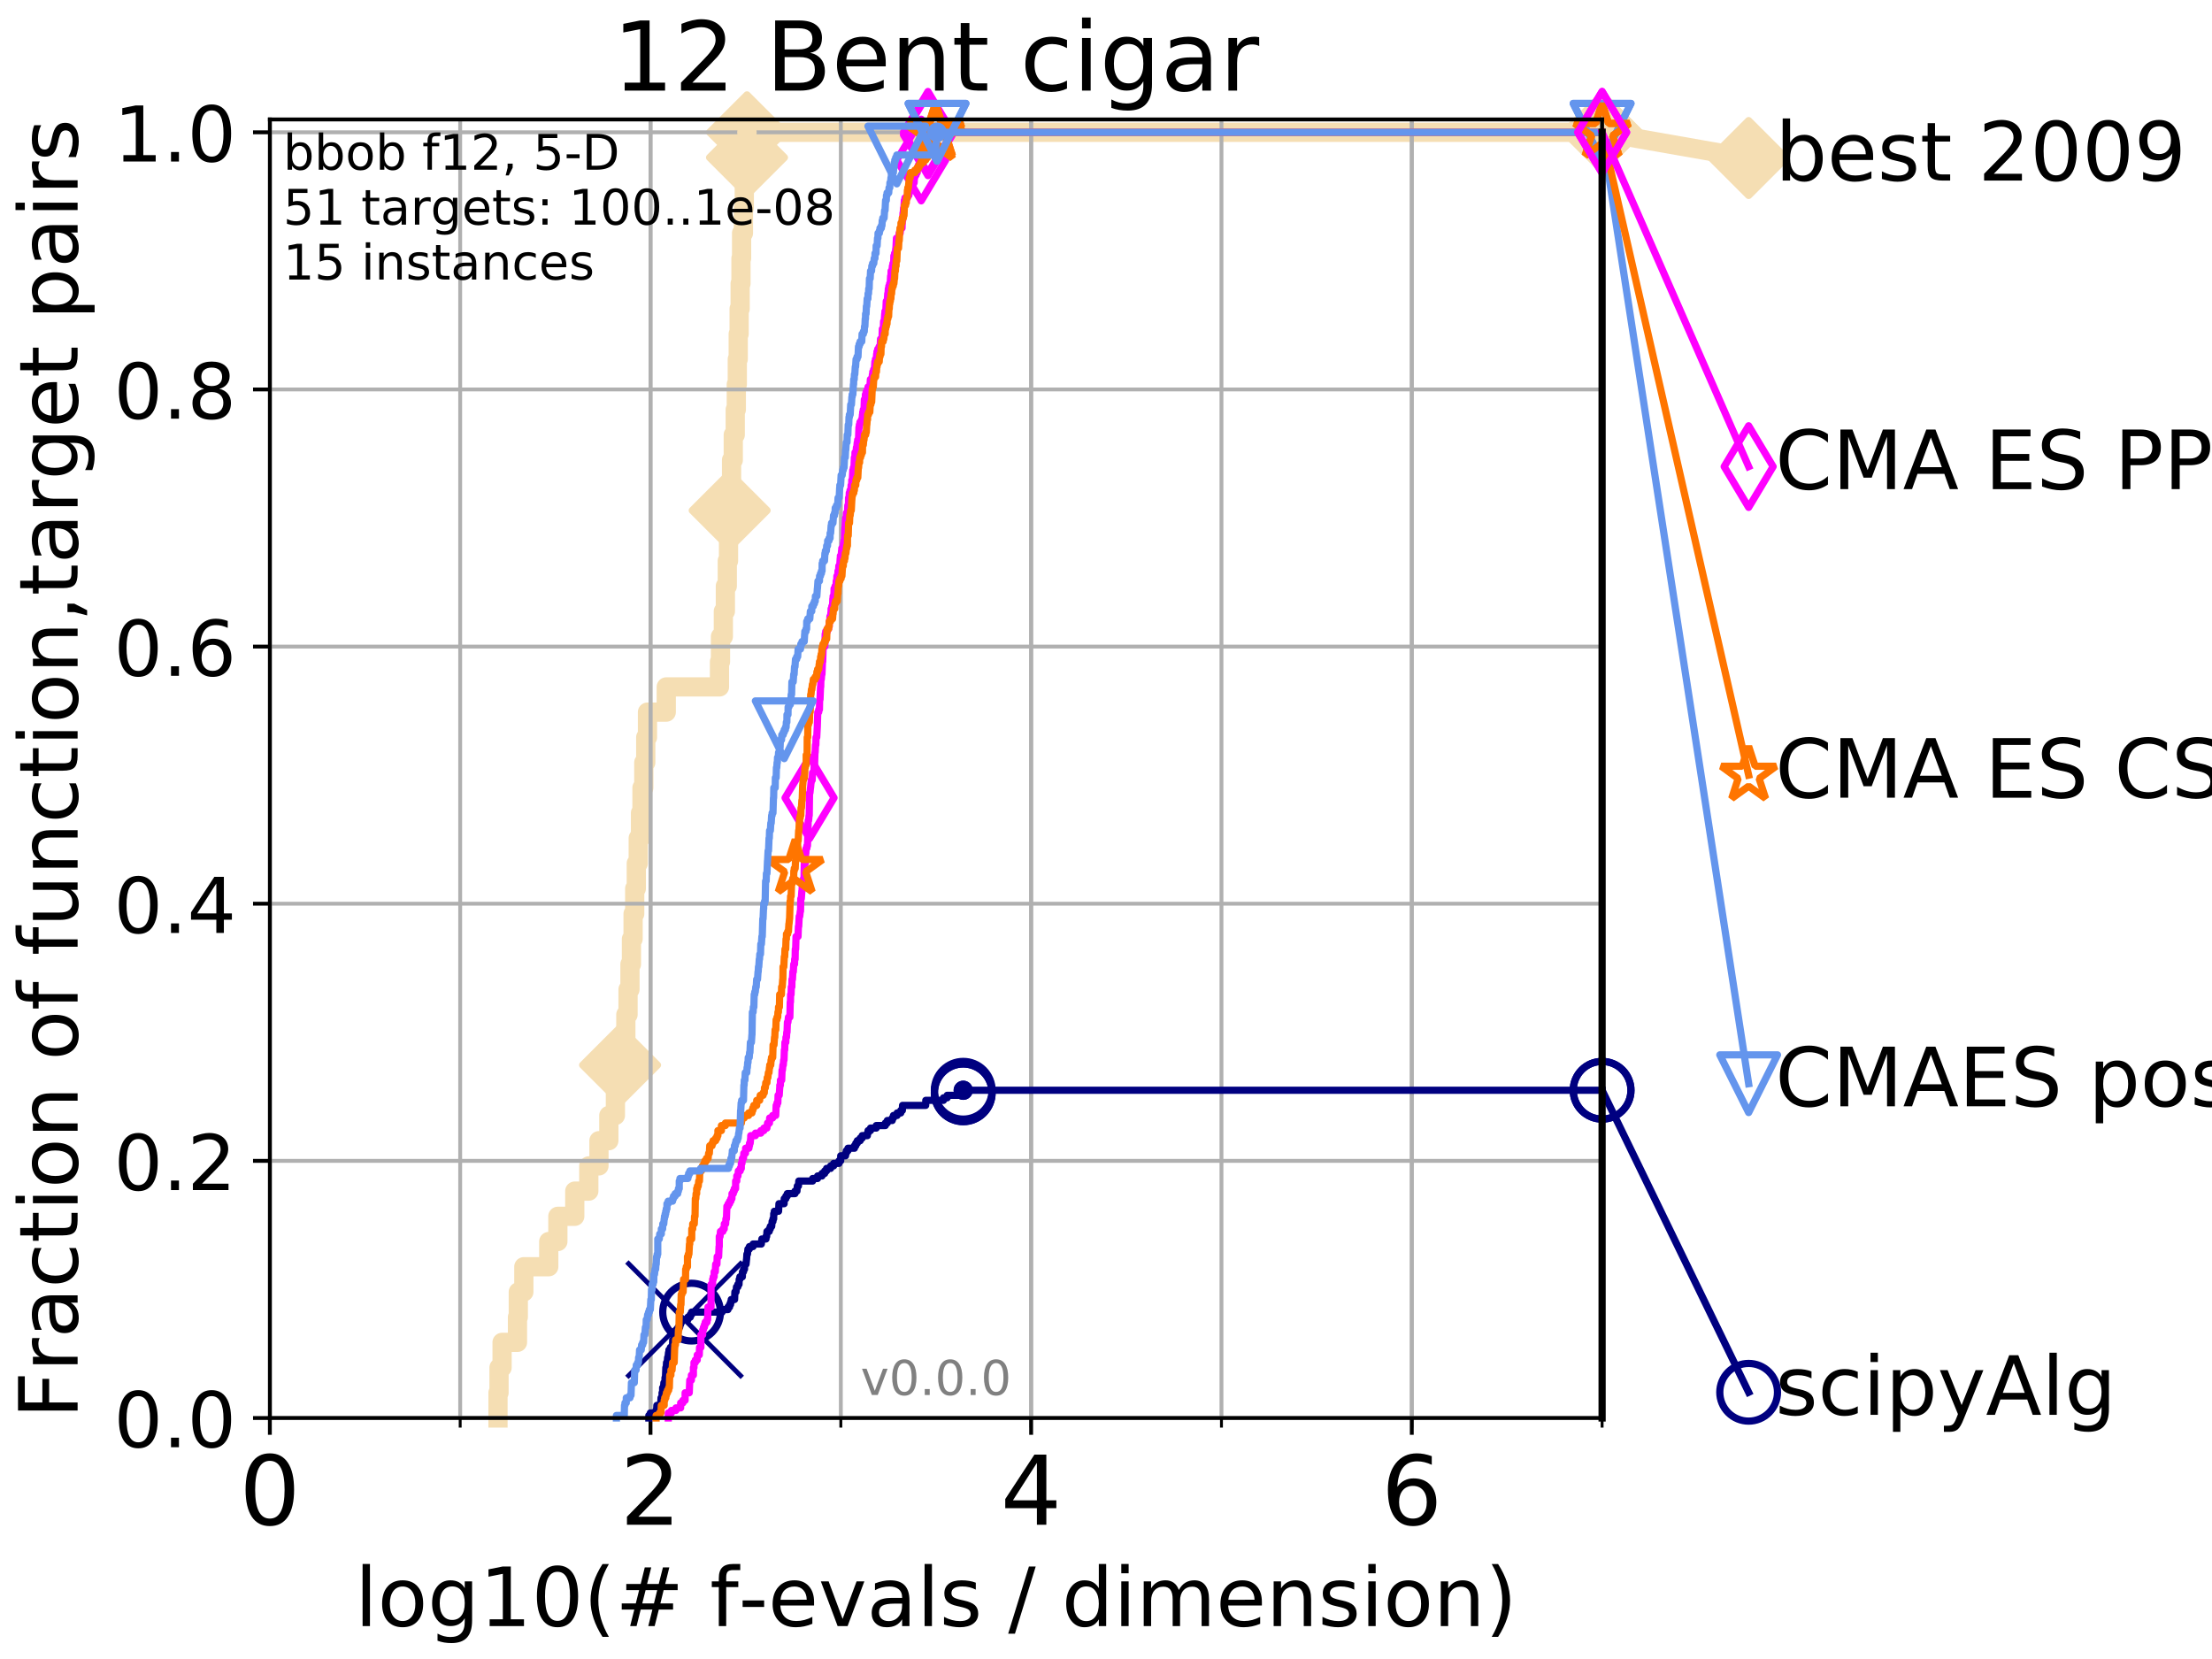 <?xml version="1.0" encoding="utf-8" standalone="no"?>
<!DOCTYPE svg PUBLIC "-//W3C//DTD SVG 1.1//EN"
  "http://www.w3.org/Graphics/SVG/1.1/DTD/svg11.dtd">
<!-- Created with matplotlib (http://matplotlib.org/) -->
<svg height="345pt" version="1.1" viewBox="0 0 460 345" width="460pt" xmlns="http://www.w3.org/2000/svg" xmlns:xlink="http://www.w3.org/1999/xlink">
 <defs>
  <style type="text/css">
*{stroke-linecap:butt;stroke-linejoin:round;}
  </style>
 </defs>
 <g id="figure_1">
  <g id="patch_1">
   <path d="M 0 345.6 
L 460.8 345.6 
L 460.8 0 
L 0 0 
z
" style="fill:#ffffff;"/>
  </g>
  <g id="axes_1">
   <g id="patch_2">
    <path d="M 56.12 294.88 
L 333.168 294.88 
L 333.168 24.84 
L 56.12 24.84 
z
" style="fill:#ffffff;"/>
   </g>
   <g id="line2d_1">
    <path d="M 103.561 294.88 
L 103.561 289.638 
L 103.777 289.638 
L 103.777 284.395 
L 104.41 284.395 
L 104.41 279.153 
L 107.613 279.153 
L 107.613 273.91 
L 107.784 273.91 
L 107.784 268.668 
L 108.935 268.668 
L 108.935 263.425 
L 114.117 263.425 
L 114.117 258.183 
L 116.011 258.183 
L 116.011 252.94 
L 119.527 252.94 
L 119.527 247.698 
L 122.444 247.698 
L 122.444 242.455 
L 124.557 242.455 
L 124.557 237.213 
L 126.61 237.213 
L 126.61 231.97 
L 127.977 231.97 
L 127.977 226.728 
L 128.948 226.728 
L 128.948 221.485 
L 129.63 221.485 
L 129.63 216.243 
L 130.147 216.243 
L 130.147 211 
L 130.605 211 
L 130.605 205.758 
L 131.006 205.758 
L 131.006 200.515 
L 131.312 200.515 
L 131.312 195.273 
L 131.655 195.273 
L 131.655 190.03 
L 131.991 190.03 
L 131.991 184.788 
L 132.321 184.788 
L 132.321 179.546 
L 132.724 179.546 
L 132.724 174.303 
L 133.196 174.303 
L 133.196 169.061 
L 133.504 169.061 
L 133.504 163.818 
L 133.881 163.818 
L 133.881 158.576 
L 134.286 158.576 
L 134.286 153.333 
L 134.646 153.333 
L 134.646 148.091 
L 138.553 148.091 
L 138.553 142.848 
L 149.623 142.848 
L 149.623 137.606 
L 149.831 137.606 
L 149.831 132.363 
L 150.425 132.363 
L 150.425 127.121 
L 150.847 127.121 
L 150.847 121.878 
L 151.245 121.878 
L 151.245 116.636 
L 151.501 116.636 
L 151.501 111.393 
L 151.74 111.393 
L 151.74 106.151 
L 151.95 106.151 
L 151.95 100.908 
L 152.131 100.908 
L 152.131 95.666 
L 152.489 95.666 
L 152.489 90.423 
L 152.9 90.423 
L 152.9 85.181 
L 153.121 85.181 
L 153.121 79.938 
L 153.327 79.938 
L 153.327 74.696 
L 153.518 74.696 
L 153.518 69.453 
L 153.707 69.453 
L 153.707 64.211 
L 153.918 64.211 
L 153.918 58.969 
L 154.091 58.969 
L 154.091 53.726 
L 154.217 53.726 
L 154.217 48.484 
L 154.601 48.484 
L 154.601 43.241 
L 154.779 43.241 
L 154.779 37.999 
L 154.9 37.999 
L 154.9 32.756 
L 155.345 32.756 
L 155.345 27.514 
L 333.168 27.514 
" style="fill:none;stroke:#f5deb3;stroke-linecap:square;stroke-width:4;"/>
   </g>
   <g id="line2d_2">
    <defs>
     <path d="M -0 7.778 
L 7.778 0 
L 0 -7.778 
L -7.778 -0 
z
" id="m0f7c0905a1" style="stroke:#f5deb3;stroke-linejoin:miter;stroke-width:1.5;"/>
    </defs>
    <g>
     <use style="fill:#f5deb3;stroke:#f5deb3;stroke-linejoin:miter;stroke-width:1.5;" x="128.948" xlink:href="#m0f7c0905a1" y="221.485"/>
     <use style="fill:#f5deb3;stroke:#f5deb3;stroke-linejoin:miter;stroke-width:1.5;" x="151.74" xlink:href="#m0f7c0905a1" y="106.151"/>
     <use style="fill:#f5deb3;stroke:#f5deb3;stroke-linejoin:miter;stroke-width:1.5;" x="155.345" xlink:href="#m0f7c0905a1" y="32.756"/>
     <use style="fill:#f5deb3;stroke:#f5deb3;stroke-linejoin:miter;stroke-width:1.5;" x="155.345" xlink:href="#m0f7c0905a1" y="27.514"/>
     <use style="fill:#f5deb3;stroke:#f5deb3;stroke-linejoin:miter;stroke-width:1.5;" x="333.168" xlink:href="#m0f7c0905a1" y="27.514"/>
    </g>
   </g>
   <g id="line2d_3">
    <path style="fill:none;stroke:#f5deb3;stroke-linecap:square;stroke-width:4;"/>
    <g/>
   </g>
   <g id="line2d_4">
    <path d="M 333.168 27.514 
L 363.643 32.861 
" style="fill:none;stroke:#f5deb3;stroke-linecap:square;stroke-width:4;"/>
    <g>
     <use style="fill:#f5deb3;stroke:#f5deb3;stroke-linejoin:miter;stroke-width:1.5;" x="333.168" xlink:href="#m0f7c0905a1" y="27.514"/>
     <use style="fill:#f5deb3;stroke:#f5deb3;stroke-linejoin:miter;stroke-width:1.5;" x="363.643" xlink:href="#m0f7c0905a1" y="32.861"/>
    </g>
   </g>
   <g id="matplotlib.axis_1">
    <g id="xtick_1">
     <g id="line2d_5">
      <path clip-path="url(#p4ee89c86f6)" d="M 56.12 294.88 
L 56.12 24.84 
" style="fill:none;stroke:#b0b0b0;stroke-linecap:square;stroke-width:0.8;"/>
     </g>
     <g id="line2d_6">
      <defs>
       <path d="M 0 0 
L 0 3.5 
" id="m348720b82a" style="stroke:#000000;stroke-width:0.8;"/>
      </defs>
      <g>
       <use style="stroke:#000000;stroke-width:0.8;" x="56.12" xlink:href="#m348720b82a" y="294.88"/>
      </g>
     </g>
     <g id="text_1">
      <!-- 0 -->
      <defs>
       <path d="M 31.781 66.406 
Q 24.172 66.406 20.328 58.906 
Q 16.5 51.422 16.5 36.375 
Q 16.5 21.391 20.328 13.891 
Q 24.172 6.391 31.781 6.391 
Q 39.453 6.391 43.281 13.891 
Q 47.125 21.391 47.125 36.375 
Q 47.125 51.422 43.281 58.906 
Q 39.453 66.406 31.781 66.406 
z
M 31.781 74.219 
Q 44.047 74.219 50.516 64.516 
Q 56.984 54.828 56.984 36.375 
Q 56.984 17.969 50.516 8.266 
Q 44.047 -1.422 31.781 -1.422 
Q 19.531 -1.422 13.062 8.266 
Q 6.594 17.969 6.594 36.375 
Q 6.594 54.828 13.062 64.516 
Q 19.531 74.219 31.781 74.219 
z
" id="DejaVuSans-30"/>
      </defs>
      <g transform="translate(49.758 317.077)scale(0.2 -0.2)">
       <use xlink:href="#DejaVuSans-30"/>
      </g>
     </g>
    </g>
    <g id="xtick_2">
     <g id="line2d_7">
      <path clip-path="url(#p4ee89c86f6)" d="M 135.277 294.88 
L 135.277 24.84 
" style="fill:none;stroke:#b0b0b0;stroke-linecap:square;stroke-width:0.8;"/>
     </g>
     <g id="line2d_8">
      <g>
       <use style="stroke:#000000;stroke-width:0.8;" x="135.277" xlink:href="#m348720b82a" y="294.88"/>
      </g>
     </g>
     <g id="text_2">
      <!-- 2 -->
      <defs>
       <path d="M 19.188 8.297 
L 53.609 8.297 
L 53.609 0 
L 7.328 0 
L 7.328 8.297 
Q 12.938 14.109 22.625 23.891 
Q 32.328 33.688 34.812 36.531 
Q 39.547 41.844 41.422 45.531 
Q 43.312 49.219 43.312 52.781 
Q 43.312 58.594 39.234 62.25 
Q 35.156 65.922 28.609 65.922 
Q 23.969 65.922 18.812 64.312 
Q 13.672 62.703 7.812 59.422 
L 7.812 69.391 
Q 13.766 71.781 18.938 73 
Q 24.125 74.219 28.422 74.219 
Q 39.75 74.219 46.484 68.547 
Q 53.219 62.891 53.219 53.422 
Q 53.219 48.922 51.531 44.891 
Q 49.859 40.875 45.406 35.406 
Q 44.188 33.984 37.641 27.219 
Q 31.109 20.453 19.188 8.297 
z
" id="DejaVuSans-32"/>
      </defs>
      <g transform="translate(128.914 317.077)scale(0.2 -0.2)">
       <use xlink:href="#DejaVuSans-32"/>
      </g>
     </g>
    </g>
    <g id="xtick_3">
     <g id="line2d_9">
      <path clip-path="url(#p4ee89c86f6)" d="M 214.433 294.88 
L 214.433 24.84 
" style="fill:none;stroke:#b0b0b0;stroke-linecap:square;stroke-width:0.8;"/>
     </g>
     <g id="line2d_10">
      <g>
       <use style="stroke:#000000;stroke-width:0.8;" x="214.433" xlink:href="#m348720b82a" y="294.88"/>
      </g>
     </g>
     <g id="text_3">
      <!-- 4 -->
      <defs>
       <path d="M 37.797 64.312 
L 12.891 25.391 
L 37.797 25.391 
z
M 35.203 72.906 
L 47.609 72.906 
L 47.609 25.391 
L 58.016 25.391 
L 58.016 17.188 
L 47.609 17.188 
L 47.609 0 
L 37.797 0 
L 37.797 17.188 
L 4.891 17.188 
L 4.891 26.703 
z
" id="DejaVuSans-34"/>
      </defs>
      <g transform="translate(208.071 317.077)scale(0.2 -0.2)">
       <use xlink:href="#DejaVuSans-34"/>
      </g>
     </g>
    </g>
    <g id="xtick_4">
     <g id="line2d_11">
      <path clip-path="url(#p4ee89c86f6)" d="M 293.59 294.88 
L 293.59 24.84 
" style="fill:none;stroke:#b0b0b0;stroke-linecap:square;stroke-width:0.8;"/>
     </g>
     <g id="line2d_12">
      <g>
       <use style="stroke:#000000;stroke-width:0.8;" x="293.59" xlink:href="#m348720b82a" y="294.88"/>
      </g>
     </g>
     <g id="text_4">
      <!-- 6 -->
      <defs>
       <path d="M 33.016 40.375 
Q 26.375 40.375 22.484 35.828 
Q 18.609 31.297 18.609 23.391 
Q 18.609 15.531 22.484 10.953 
Q 26.375 6.391 33.016 6.391 
Q 39.656 6.391 43.531 10.953 
Q 47.406 15.531 47.406 23.391 
Q 47.406 31.297 43.531 35.828 
Q 39.656 40.375 33.016 40.375 
z
M 52.594 71.297 
L 52.594 62.312 
Q 48.875 64.062 45.094 64.984 
Q 41.312 65.922 37.594 65.922 
Q 27.828 65.922 22.672 59.328 
Q 17.531 52.734 16.797 39.406 
Q 19.672 43.656 24.016 45.922 
Q 28.375 48.188 33.594 48.188 
Q 44.578 48.188 50.953 41.516 
Q 57.328 34.859 57.328 23.391 
Q 57.328 12.156 50.688 5.359 
Q 44.047 -1.422 33.016 -1.422 
Q 20.359 -1.422 13.672 8.266 
Q 6.984 17.969 6.984 36.375 
Q 6.984 53.656 15.188 63.938 
Q 23.391 74.219 37.203 74.219 
Q 40.922 74.219 44.703 73.484 
Q 48.484 72.75 52.594 71.297 
z
" id="DejaVuSans-36"/>
      </defs>
      <g transform="translate(287.227 317.077)scale(0.2 -0.2)">
       <use xlink:href="#DejaVuSans-36"/>
      </g>
     </g>
    </g>
    <g id="xtick_5">
     <g id="line2d_13">
      <path clip-path="url(#p4ee89c86f6)" d="M 56.12 294.88 
L 56.12 24.84 
" style="fill:none;stroke:#b0b0b0;stroke-linecap:square;stroke-width:0.8;"/>
     </g>
     <g id="line2d_14">
      <defs>
       <path d="M 0 0 
L 0 2 
" id="m98f9da1974" style="stroke:#000000;stroke-width:0.6;"/>
      </defs>
      <g>
       <use style="stroke:#000000;stroke-width:0.6;" x="56.12" xlink:href="#m98f9da1974" y="294.88"/>
      </g>
     </g>
    </g>
    <g id="xtick_6">
     <g id="line2d_15">
      <path clip-path="url(#p4ee89c86f6)" d="M 95.698 294.88 
L 95.698 24.84 
" style="fill:none;stroke:#b0b0b0;stroke-linecap:square;stroke-width:0.8;"/>
     </g>
     <g id="line2d_16">
      <g>
       <use style="stroke:#000000;stroke-width:0.6;" x="95.698" xlink:href="#m98f9da1974" y="294.88"/>
      </g>
     </g>
    </g>
    <g id="xtick_7">
     <g id="line2d_17">
      <path clip-path="url(#p4ee89c86f6)" d="M 135.277 294.88 
L 135.277 24.84 
" style="fill:none;stroke:#b0b0b0;stroke-linecap:square;stroke-width:0.8;"/>
     </g>
     <g id="line2d_18">
      <g>
       <use style="stroke:#000000;stroke-width:0.6;" x="135.277" xlink:href="#m98f9da1974" y="294.88"/>
      </g>
     </g>
    </g>
    <g id="xtick_8">
     <g id="line2d_19">
      <path clip-path="url(#p4ee89c86f6)" d="M 174.855 294.88 
L 174.855 24.84 
" style="fill:none;stroke:#b0b0b0;stroke-linecap:square;stroke-width:0.8;"/>
     </g>
     <g id="line2d_20">
      <g>
       <use style="stroke:#000000;stroke-width:0.6;" x="174.855" xlink:href="#m98f9da1974" y="294.88"/>
      </g>
     </g>
    </g>
    <g id="xtick_9">
     <g id="line2d_21">
      <path clip-path="url(#p4ee89c86f6)" d="M 214.433 294.88 
L 214.433 24.84 
" style="fill:none;stroke:#b0b0b0;stroke-linecap:square;stroke-width:0.8;"/>
     </g>
     <g id="line2d_22">
      <g>
       <use style="stroke:#000000;stroke-width:0.6;" x="214.433" xlink:href="#m98f9da1974" y="294.88"/>
      </g>
     </g>
    </g>
    <g id="xtick_10">
     <g id="line2d_23">
      <path clip-path="url(#p4ee89c86f6)" d="M 254.011 294.88 
L 254.011 24.84 
" style="fill:none;stroke:#b0b0b0;stroke-linecap:square;stroke-width:0.8;"/>
     </g>
     <g id="line2d_24">
      <g>
       <use style="stroke:#000000;stroke-width:0.6;" x="254.011" xlink:href="#m98f9da1974" y="294.88"/>
      </g>
     </g>
    </g>
    <g id="xtick_11">
     <g id="line2d_25">
      <path clip-path="url(#p4ee89c86f6)" d="M 293.59 294.88 
L 293.59 24.84 
" style="fill:none;stroke:#b0b0b0;stroke-linecap:square;stroke-width:0.8;"/>
     </g>
     <g id="line2d_26">
      <g>
       <use style="stroke:#000000;stroke-width:0.6;" x="293.59" xlink:href="#m98f9da1974" y="294.88"/>
      </g>
     </g>
    </g>
    <g id="xtick_12">
     <g id="line2d_27">
      <path clip-path="url(#p4ee89c86f6)" d="M 333.168 294.88 
L 333.168 24.84 
" style="fill:none;stroke:#b0b0b0;stroke-linecap:square;stroke-width:0.8;"/>
     </g>
     <g id="line2d_28">
      <g>
       <use style="stroke:#000000;stroke-width:0.6;" x="333.168" xlink:href="#m98f9da1974" y="294.88"/>
      </g>
     </g>
    </g>
    <g id="text_5">
     <!-- log10(# f-evals / dimension) -->
     <defs>
      <path d="M 9.422 75.984 
L 18.406 75.984 
L 18.406 0 
L 9.422 0 
z
" id="DejaVuSans-6c"/>
      <path d="M 30.609 48.391 
Q 23.391 48.391 19.188 42.75 
Q 14.984 37.109 14.984 27.297 
Q 14.984 17.484 19.156 11.844 
Q 23.344 6.203 30.609 6.203 
Q 37.797 6.203 41.984 11.859 
Q 46.188 17.531 46.188 27.297 
Q 46.188 37.016 41.984 42.703 
Q 37.797 48.391 30.609 48.391 
z
M 30.609 56 
Q 42.328 56 49.016 48.375 
Q 55.719 40.766 55.719 27.297 
Q 55.719 13.875 49.016 6.219 
Q 42.328 -1.422 30.609 -1.422 
Q 18.844 -1.422 12.172 6.219 
Q 5.516 13.875 5.516 27.297 
Q 5.516 40.766 12.172 48.375 
Q 18.844 56 30.609 56 
z
" id="DejaVuSans-6f"/>
      <path d="M 45.406 27.984 
Q 45.406 37.75 41.375 43.109 
Q 37.359 48.484 30.078 48.484 
Q 22.859 48.484 18.828 43.109 
Q 14.797 37.75 14.797 27.984 
Q 14.797 18.266 18.828 12.891 
Q 22.859 7.516 30.078 7.516 
Q 37.359 7.516 41.375 12.891 
Q 45.406 18.266 45.406 27.984 
z
M 54.391 6.781 
Q 54.391 -7.172 48.188 -13.984 
Q 42 -20.797 29.203 -20.797 
Q 24.469 -20.797 20.266 -20.094 
Q 16.062 -19.391 12.109 -17.922 
L 12.109 -9.188 
Q 16.062 -11.328 19.922 -12.344 
Q 23.781 -13.375 27.781 -13.375 
Q 36.625 -13.375 41.016 -8.766 
Q 45.406 -4.156 45.406 5.172 
L 45.406 9.625 
Q 42.625 4.781 38.281 2.391 
Q 33.938 0 27.875 0 
Q 17.828 0 11.672 7.656 
Q 5.516 15.328 5.516 27.984 
Q 5.516 40.672 11.672 48.328 
Q 17.828 56 27.875 56 
Q 33.938 56 38.281 53.609 
Q 42.625 51.219 45.406 46.391 
L 45.406 54.688 
L 54.391 54.688 
z
" id="DejaVuSans-67"/>
      <path d="M 12.406 8.297 
L 28.516 8.297 
L 28.516 63.922 
L 10.984 60.406 
L 10.984 69.391 
L 28.422 72.906 
L 38.281 72.906 
L 38.281 8.297 
L 54.391 8.297 
L 54.391 0 
L 12.406 0 
z
" id="DejaVuSans-31"/>
      <path d="M 31 75.875 
Q 24.469 64.656 21.281 53.656 
Q 18.109 42.672 18.109 31.391 
Q 18.109 20.125 21.312 9.062 
Q 24.516 -2 31 -13.188 
L 23.188 -13.188 
Q 15.875 -1.703 12.234 9.375 
Q 8.594 20.453 8.594 31.391 
Q 8.594 42.281 12.203 53.312 
Q 15.828 64.359 23.188 75.875 
z
" id="DejaVuSans-28"/>
      <path d="M 51.125 44 
L 36.922 44 
L 32.812 27.688 
L 47.125 27.688 
z
M 43.797 71.781 
L 38.719 51.516 
L 52.984 51.516 
L 58.109 71.781 
L 65.922 71.781 
L 60.891 51.516 
L 76.125 51.516 
L 76.125 44 
L 58.984 44 
L 54.984 27.688 
L 70.516 27.688 
L 70.516 20.219 
L 53.078 20.219 
L 48 0 
L 40.188 0 
L 45.219 20.219 
L 30.906 20.219 
L 25.875 0 
L 18.016 0 
L 23.094 20.219 
L 7.719 20.219 
L 7.719 27.688 
L 24.906 27.688 
L 29 44 
L 13.281 44 
L 13.281 51.516 
L 30.906 51.516 
L 35.891 71.781 
z
" id="DejaVuSans-23"/>
      <path id="DejaVuSans-20"/>
      <path d="M 37.109 75.984 
L 37.109 68.5 
L 28.516 68.5 
Q 23.688 68.5 21.797 66.547 
Q 19.922 64.594 19.922 59.516 
L 19.922 54.688 
L 34.719 54.688 
L 34.719 47.703 
L 19.922 47.703 
L 19.922 0 
L 10.891 0 
L 10.891 47.703 
L 2.297 47.703 
L 2.297 54.688 
L 10.891 54.688 
L 10.891 58.5 
Q 10.891 67.625 15.141 71.797 
Q 19.391 75.984 28.609 75.984 
z
" id="DejaVuSans-66"/>
      <path d="M 4.891 31.391 
L 31.203 31.391 
L 31.203 23.391 
L 4.891 23.391 
z
" id="DejaVuSans-2d"/>
      <path d="M 56.203 29.594 
L 56.203 25.203 
L 14.891 25.203 
Q 15.484 15.922 20.484 11.062 
Q 25.484 6.203 34.422 6.203 
Q 39.594 6.203 44.453 7.469 
Q 49.312 8.734 54.109 11.281 
L 54.109 2.781 
Q 49.266 0.734 44.188 -0.344 
Q 39.109 -1.422 33.891 -1.422 
Q 20.797 -1.422 13.156 6.188 
Q 5.516 13.812 5.516 26.812 
Q 5.516 40.234 12.766 48.109 
Q 20.016 56 32.328 56 
Q 43.359 56 49.781 48.891 
Q 56.203 41.797 56.203 29.594 
z
M 47.219 32.234 
Q 47.125 39.594 43.094 43.984 
Q 39.062 48.391 32.422 48.391 
Q 24.906 48.391 20.391 44.141 
Q 15.875 39.891 15.188 32.172 
z
" id="DejaVuSans-65"/>
      <path d="M 2.984 54.688 
L 12.5 54.688 
L 29.594 8.797 
L 46.688 54.688 
L 56.203 54.688 
L 35.688 0 
L 23.484 0 
z
" id="DejaVuSans-76"/>
      <path d="M 34.281 27.484 
Q 23.391 27.484 19.188 25 
Q 14.984 22.516 14.984 16.5 
Q 14.984 11.719 18.141 8.906 
Q 21.297 6.109 26.703 6.109 
Q 34.188 6.109 38.703 11.406 
Q 43.219 16.703 43.219 25.484 
L 43.219 27.484 
z
M 52.203 31.203 
L 52.203 0 
L 43.219 0 
L 43.219 8.297 
Q 40.141 3.328 35.547 0.953 
Q 30.953 -1.422 24.312 -1.422 
Q 15.922 -1.422 10.953 3.297 
Q 6 8.016 6 15.922 
Q 6 25.141 12.172 29.828 
Q 18.359 34.516 30.609 34.516 
L 43.219 34.516 
L 43.219 35.406 
Q 43.219 41.609 39.141 45 
Q 35.062 48.391 27.688 48.391 
Q 23 48.391 18.547 47.266 
Q 14.109 46.141 10.016 43.891 
L 10.016 52.203 
Q 14.938 54.109 19.578 55.047 
Q 24.219 56 28.609 56 
Q 40.484 56 46.344 49.844 
Q 52.203 43.703 52.203 31.203 
z
" id="DejaVuSans-61"/>
      <path d="M 44.281 53.078 
L 44.281 44.578 
Q 40.484 46.531 36.375 47.5 
Q 32.281 48.484 27.875 48.484 
Q 21.188 48.484 17.844 46.438 
Q 14.5 44.391 14.5 40.281 
Q 14.5 37.156 16.891 35.375 
Q 19.281 33.594 26.516 31.984 
L 29.594 31.297 
Q 39.156 29.25 43.188 25.516 
Q 47.219 21.781 47.219 15.094 
Q 47.219 7.469 41.188 3.016 
Q 35.156 -1.422 24.609 -1.422 
Q 20.219 -1.422 15.453 -0.562 
Q 10.688 0.297 5.422 2 
L 5.422 11.281 
Q 10.406 8.688 15.234 7.391 
Q 20.062 6.109 24.812 6.109 
Q 31.156 6.109 34.562 8.281 
Q 37.984 10.453 37.984 14.406 
Q 37.984 18.062 35.516 20.016 
Q 33.062 21.969 24.703 23.781 
L 21.578 24.516 
Q 13.234 26.266 9.516 29.906 
Q 5.812 33.547 5.812 39.891 
Q 5.812 47.609 11.281 51.797 
Q 16.75 56 26.812 56 
Q 31.781 56 36.172 55.266 
Q 40.578 54.547 44.281 53.078 
z
" id="DejaVuSans-73"/>
      <path d="M 25.391 72.906 
L 33.688 72.906 
L 8.297 -9.281 
L 0 -9.281 
z
" id="DejaVuSans-2f"/>
      <path d="M 45.406 46.391 
L 45.406 75.984 
L 54.391 75.984 
L 54.391 0 
L 45.406 0 
L 45.406 8.203 
Q 42.578 3.328 38.25 0.953 
Q 33.938 -1.422 27.875 -1.422 
Q 17.969 -1.422 11.734 6.484 
Q 5.516 14.406 5.516 27.297 
Q 5.516 40.188 11.734 48.094 
Q 17.969 56 27.875 56 
Q 33.938 56 38.25 53.625 
Q 42.578 51.266 45.406 46.391 
z
M 14.797 27.297 
Q 14.797 17.391 18.875 11.75 
Q 22.953 6.109 30.078 6.109 
Q 37.203 6.109 41.297 11.75 
Q 45.406 17.391 45.406 27.297 
Q 45.406 37.203 41.297 42.844 
Q 37.203 48.484 30.078 48.484 
Q 22.953 48.484 18.875 42.844 
Q 14.797 37.203 14.797 27.297 
z
" id="DejaVuSans-64"/>
      <path d="M 9.422 54.688 
L 18.406 54.688 
L 18.406 0 
L 9.422 0 
z
M 9.422 75.984 
L 18.406 75.984 
L 18.406 64.594 
L 9.422 64.594 
z
" id="DejaVuSans-69"/>
      <path d="M 52 44.188 
Q 55.375 50.25 60.062 53.125 
Q 64.75 56 71.094 56 
Q 79.641 56 84.281 50.016 
Q 88.922 44.047 88.922 33.016 
L 88.922 0 
L 79.891 0 
L 79.891 32.719 
Q 79.891 40.578 77.094 44.375 
Q 74.312 48.188 68.609 48.188 
Q 61.625 48.188 57.562 43.547 
Q 53.516 38.922 53.516 30.906 
L 53.516 0 
L 44.484 0 
L 44.484 32.719 
Q 44.484 40.625 41.703 44.406 
Q 38.922 48.188 33.109 48.188 
Q 26.219 48.188 22.156 43.531 
Q 18.109 38.875 18.109 30.906 
L 18.109 0 
L 9.078 0 
L 9.078 54.688 
L 18.109 54.688 
L 18.109 46.188 
Q 21.188 51.219 25.484 53.609 
Q 29.781 56 35.688 56 
Q 41.656 56 45.828 52.969 
Q 50 49.953 52 44.188 
z
" id="DejaVuSans-6d"/>
      <path d="M 54.891 33.016 
L 54.891 0 
L 45.906 0 
L 45.906 32.719 
Q 45.906 40.484 42.875 44.328 
Q 39.844 48.188 33.797 48.188 
Q 26.516 48.188 22.312 43.547 
Q 18.109 38.922 18.109 30.906 
L 18.109 0 
L 9.078 0 
L 9.078 54.688 
L 18.109 54.688 
L 18.109 46.188 
Q 21.344 51.125 25.703 53.562 
Q 30.078 56 35.797 56 
Q 45.219 56 50.047 50.172 
Q 54.891 44.344 54.891 33.016 
z
" id="DejaVuSans-6e"/>
      <path d="M 8.016 75.875 
L 15.828 75.875 
Q 23.141 64.359 26.781 53.312 
Q 30.422 42.281 30.422 31.391 
Q 30.422 20.453 26.781 9.375 
Q 23.141 -1.703 15.828 -13.188 
L 8.016 -13.188 
Q 14.5 -2 17.703 9.062 
Q 20.906 20.125 20.906 31.391 
Q 20.906 42.672 17.703 53.656 
Q 14.5 64.656 8.016 75.875 
z
" id="DejaVuSans-29"/>
     </defs>
     <g transform="translate(73.803 338.154)scale(0.17 -0.17)">
      <use xlink:href="#DejaVuSans-6c"/>
      <use x="27.783" xlink:href="#DejaVuSans-6f"/>
      <use x="88.965" xlink:href="#DejaVuSans-67"/>
      <use x="152.441" xlink:href="#DejaVuSans-31"/>
      <use x="216.064" xlink:href="#DejaVuSans-30"/>
      <use x="279.688" xlink:href="#DejaVuSans-28"/>
      <use x="318.701" xlink:href="#DejaVuSans-23"/>
      <use x="402.49" xlink:href="#DejaVuSans-20"/>
      <use x="434.277" xlink:href="#DejaVuSans-66"/>
      <use x="469.404" xlink:href="#DejaVuSans-2d"/>
      <use x="505.488" xlink:href="#DejaVuSans-65"/>
      <use x="567.012" xlink:href="#DejaVuSans-76"/>
      <use x="626.191" xlink:href="#DejaVuSans-61"/>
      <use x="687.471" xlink:href="#DejaVuSans-6c"/>
      <use x="715.254" xlink:href="#DejaVuSans-73"/>
      <use x="767.354" xlink:href="#DejaVuSans-20"/>
      <use x="799.141" xlink:href="#DejaVuSans-2f"/>
      <use x="832.832" xlink:href="#DejaVuSans-20"/>
      <use x="864.619" xlink:href="#DejaVuSans-64"/>
      <use x="928.096" xlink:href="#DejaVuSans-69"/>
      <use x="955.879" xlink:href="#DejaVuSans-6d"/>
      <use x="1053.291" xlink:href="#DejaVuSans-65"/>
      <use x="1114.814" xlink:href="#DejaVuSans-6e"/>
      <use x="1178.193" xlink:href="#DejaVuSans-73"/>
      <use x="1230.293" xlink:href="#DejaVuSans-69"/>
      <use x="1258.076" xlink:href="#DejaVuSans-6f"/>
      <use x="1319.258" xlink:href="#DejaVuSans-6e"/>
      <use x="1382.637" xlink:href="#DejaVuSans-29"/>
     </g>
    </g>
   </g>
   <g id="matplotlib.axis_2">
    <g id="ytick_1">
     <g id="line2d_29">
      <path clip-path="url(#p4ee89c86f6)" d="M 56.12 294.88 
L 333.168 294.88 
" style="fill:none;stroke:#b0b0b0;stroke-linecap:square;stroke-width:0.8;"/>
     </g>
     <g id="line2d_30">
      <defs>
       <path d="M 0 0 
L -3.5 0 
" id="m0e65ad7fd8" style="stroke:#000000;stroke-width:0.8;"/>
      </defs>
      <g>
       <use style="stroke:#000000;stroke-width:0.8;" x="56.12" xlink:href="#m0e65ad7fd8" y="294.88"/>
      </g>
     </g>
     <g id="text_6">
      <!-- 0.0 -->
      <defs>
       <path d="M 10.688 12.406 
L 21 12.406 
L 21 0 
L 10.688 0 
z
" id="DejaVuSans-2e"/>
      </defs>
      <g transform="translate(23.675 300.959)scale(0.16 -0.16)">
       <use xlink:href="#DejaVuSans-30"/>
       <use x="63.623" xlink:href="#DejaVuSans-2e"/>
       <use x="95.41" xlink:href="#DejaVuSans-30"/>
      </g>
     </g>
    </g>
    <g id="ytick_2">
     <g id="line2d_31">
      <path clip-path="url(#p4ee89c86f6)" d="M 56.12 241.407 
L 333.168 241.407 
" style="fill:none;stroke:#b0b0b0;stroke-linecap:square;stroke-width:0.8;"/>
     </g>
     <g id="line2d_32">
      <g>
       <use style="stroke:#000000;stroke-width:0.8;" x="56.12" xlink:href="#m0e65ad7fd8" y="241.407"/>
      </g>
     </g>
     <g id="text_7">
      <!-- 0.2 -->
      <g transform="translate(23.675 247.485)scale(0.16 -0.16)">
       <use xlink:href="#DejaVuSans-30"/>
       <use x="63.623" xlink:href="#DejaVuSans-2e"/>
       <use x="95.41" xlink:href="#DejaVuSans-32"/>
      </g>
     </g>
    </g>
    <g id="ytick_3">
     <g id="line2d_33">
      <path clip-path="url(#p4ee89c86f6)" d="M 56.12 187.933 
L 333.168 187.933 
" style="fill:none;stroke:#b0b0b0;stroke-linecap:square;stroke-width:0.8;"/>
     </g>
     <g id="line2d_34">
      <g>
       <use style="stroke:#000000;stroke-width:0.8;" x="56.12" xlink:href="#m0e65ad7fd8" y="187.933"/>
      </g>
     </g>
     <g id="text_8">
      <!-- 0.4 -->
      <g transform="translate(23.675 194.012)scale(0.16 -0.16)">
       <use xlink:href="#DejaVuSans-30"/>
       <use x="63.623" xlink:href="#DejaVuSans-2e"/>
       <use x="95.41" xlink:href="#DejaVuSans-34"/>
      </g>
     </g>
    </g>
    <g id="ytick_4">
     <g id="line2d_35">
      <path clip-path="url(#p4ee89c86f6)" d="M 56.12 134.46 
L 333.168 134.46 
" style="fill:none;stroke:#b0b0b0;stroke-linecap:square;stroke-width:0.8;"/>
     </g>
     <g id="line2d_36">
      <g>
       <use style="stroke:#000000;stroke-width:0.8;" x="56.12" xlink:href="#m0e65ad7fd8" y="134.46"/>
      </g>
     </g>
     <g id="text_9">
      <!-- 0.6 -->
      <g transform="translate(23.675 140.539)scale(0.16 -0.16)">
       <use xlink:href="#DejaVuSans-30"/>
       <use x="63.623" xlink:href="#DejaVuSans-2e"/>
       <use x="95.41" xlink:href="#DejaVuSans-36"/>
      </g>
     </g>
    </g>
    <g id="ytick_5">
     <g id="line2d_37">
      <path clip-path="url(#p4ee89c86f6)" d="M 56.12 80.987 
L 333.168 80.987 
" style="fill:none;stroke:#b0b0b0;stroke-linecap:square;stroke-width:0.8;"/>
     </g>
     <g id="line2d_38">
      <g>
       <use style="stroke:#000000;stroke-width:0.8;" x="56.12" xlink:href="#m0e65ad7fd8" y="80.987"/>
      </g>
     </g>
     <g id="text_10">
      <!-- 0.8 -->
      <defs>
       <path d="M 31.781 34.625 
Q 24.75 34.625 20.719 30.859 
Q 16.703 27.094 16.703 20.516 
Q 16.703 13.922 20.719 10.156 
Q 24.75 6.391 31.781 6.391 
Q 38.812 6.391 42.859 10.172 
Q 46.922 13.969 46.922 20.516 
Q 46.922 27.094 42.891 30.859 
Q 38.875 34.625 31.781 34.625 
z
M 21.922 38.812 
Q 15.578 40.375 12.031 44.719 
Q 8.5 49.078 8.5 55.328 
Q 8.5 64.062 14.719 69.141 
Q 20.953 74.219 31.781 74.219 
Q 42.672 74.219 48.875 69.141 
Q 55.078 64.062 55.078 55.328 
Q 55.078 49.078 51.531 44.719 
Q 48 40.375 41.703 38.812 
Q 48.828 37.156 52.797 32.312 
Q 56.781 27.484 56.781 20.516 
Q 56.781 9.906 50.312 4.234 
Q 43.844 -1.422 31.781 -1.422 
Q 19.734 -1.422 13.25 4.234 
Q 6.781 9.906 6.781 20.516 
Q 6.781 27.484 10.781 32.312 
Q 14.797 37.156 21.922 38.812 
z
M 18.312 54.391 
Q 18.312 48.734 21.844 45.562 
Q 25.391 42.391 31.781 42.391 
Q 38.141 42.391 41.719 45.562 
Q 45.312 48.734 45.312 54.391 
Q 45.312 60.062 41.719 63.234 
Q 38.141 66.406 31.781 66.406 
Q 25.391 66.406 21.844 63.234 
Q 18.312 60.062 18.312 54.391 
z
" id="DejaVuSans-38"/>
      </defs>
      <g transform="translate(23.675 87.066)scale(0.16 -0.16)">
       <use xlink:href="#DejaVuSans-30"/>
       <use x="63.623" xlink:href="#DejaVuSans-2e"/>
       <use x="95.41" xlink:href="#DejaVuSans-38"/>
      </g>
     </g>
    </g>
    <g id="ytick_6">
     <g id="line2d_39">
      <path clip-path="url(#p4ee89c86f6)" d="M 56.12 27.514 
L 333.168 27.514 
" style="fill:none;stroke:#b0b0b0;stroke-linecap:square;stroke-width:0.8;"/>
     </g>
     <g id="line2d_40">
      <g>
       <use style="stroke:#000000;stroke-width:0.8;" x="56.12" xlink:href="#m0e65ad7fd8" y="27.514"/>
      </g>
     </g>
     <g id="text_11">
      <!-- 1.0 -->
      <g transform="translate(23.675 33.592)scale(0.16 -0.16)">
       <use xlink:href="#DejaVuSans-31"/>
       <use x="63.623" xlink:href="#DejaVuSans-2e"/>
       <use x="95.41" xlink:href="#DejaVuSans-30"/>
      </g>
     </g>
    </g>
    <g id="text_12">
     <!-- Fraction of function,target pairs -->
     <defs>
      <path d="M 9.812 72.906 
L 51.703 72.906 
L 51.703 64.594 
L 19.672 64.594 
L 19.672 43.109 
L 48.578 43.109 
L 48.578 34.812 
L 19.672 34.812 
L 19.672 0 
L 9.812 0 
z
" id="DejaVuSans-46"/>
      <path d="M 41.109 46.297 
Q 39.594 47.172 37.812 47.578 
Q 36.031 48 33.891 48 
Q 26.266 48 22.188 43.047 
Q 18.109 38.094 18.109 28.812 
L 18.109 0 
L 9.078 0 
L 9.078 54.688 
L 18.109 54.688 
L 18.109 46.188 
Q 20.953 51.172 25.484 53.578 
Q 30.031 56 36.531 56 
Q 37.453 56 38.578 55.875 
Q 39.703 55.766 41.062 55.516 
z
" id="DejaVuSans-72"/>
      <path d="M 48.781 52.594 
L 48.781 44.188 
Q 44.969 46.297 41.141 47.344 
Q 37.312 48.391 33.406 48.391 
Q 24.656 48.391 19.812 42.844 
Q 14.984 37.312 14.984 27.297 
Q 14.984 17.281 19.812 11.734 
Q 24.656 6.203 33.406 6.203 
Q 37.312 6.203 41.141 7.25 
Q 44.969 8.297 48.781 10.406 
L 48.781 2.094 
Q 45.016 0.344 40.984 -0.531 
Q 36.969 -1.422 32.422 -1.422 
Q 20.062 -1.422 12.781 6.344 
Q 5.516 14.109 5.516 27.297 
Q 5.516 40.672 12.859 48.328 
Q 20.219 56 33.016 56 
Q 37.156 56 41.109 55.141 
Q 45.062 54.297 48.781 52.594 
z
" id="DejaVuSans-63"/>
      <path d="M 18.312 70.219 
L 18.312 54.688 
L 36.812 54.688 
L 36.812 47.703 
L 18.312 47.703 
L 18.312 18.016 
Q 18.312 11.328 20.141 9.422 
Q 21.969 7.516 27.594 7.516 
L 36.812 7.516 
L 36.812 0 
L 27.594 0 
Q 17.188 0 13.234 3.875 
Q 9.281 7.766 9.281 18.016 
L 9.281 47.703 
L 2.688 47.703 
L 2.688 54.688 
L 9.281 54.688 
L 9.281 70.219 
z
" id="DejaVuSans-74"/>
      <path d="M 8.5 21.578 
L 8.5 54.688 
L 17.484 54.688 
L 17.484 21.922 
Q 17.484 14.156 20.5 10.266 
Q 23.531 6.391 29.594 6.391 
Q 36.859 6.391 41.078 11.031 
Q 45.312 15.672 45.312 23.688 
L 45.312 54.688 
L 54.297 54.688 
L 54.297 0 
L 45.312 0 
L 45.312 8.406 
Q 42.047 3.422 37.719 1 
Q 33.406 -1.422 27.688 -1.422 
Q 18.266 -1.422 13.375 4.438 
Q 8.5 10.297 8.5 21.578 
z
M 31.109 56 
z
" id="DejaVuSans-75"/>
      <path d="M 11.719 12.406 
L 22.016 12.406 
L 22.016 4 
L 14.016 -11.625 
L 7.719 -11.625 
L 11.719 4 
z
" id="DejaVuSans-2c"/>
      <path d="M 18.109 8.203 
L 18.109 -20.797 
L 9.078 -20.797 
L 9.078 54.688 
L 18.109 54.688 
L 18.109 46.391 
Q 20.953 51.266 25.266 53.625 
Q 29.594 56 35.594 56 
Q 45.562 56 51.781 48.094 
Q 58.016 40.188 58.016 27.297 
Q 58.016 14.406 51.781 6.484 
Q 45.562 -1.422 35.594 -1.422 
Q 29.594 -1.422 25.266 0.953 
Q 20.953 3.328 18.109 8.203 
z
M 48.688 27.297 
Q 48.688 37.203 44.609 42.844 
Q 40.531 48.484 33.406 48.484 
Q 26.266 48.484 22.188 42.844 
Q 18.109 37.203 18.109 27.297 
Q 18.109 17.391 22.188 11.75 
Q 26.266 6.109 33.406 6.109 
Q 40.531 6.109 44.609 11.75 
Q 48.688 17.391 48.688 27.297 
z
" id="DejaVuSans-70"/>
     </defs>
     <g transform="translate(16.14 294.999)rotate(-90)scale(0.17 -0.17)">
      <use xlink:href="#DejaVuSans-46"/>
      <use x="57.41" xlink:href="#DejaVuSans-72"/>
      <use x="98.523" xlink:href="#DejaVuSans-61"/>
      <use x="159.803" xlink:href="#DejaVuSans-63"/>
      <use x="214.783" xlink:href="#DejaVuSans-74"/>
      <use x="253.992" xlink:href="#DejaVuSans-69"/>
      <use x="281.775" xlink:href="#DejaVuSans-6f"/>
      <use x="342.957" xlink:href="#DejaVuSans-6e"/>
      <use x="406.336" xlink:href="#DejaVuSans-20"/>
      <use x="438.123" xlink:href="#DejaVuSans-6f"/>
      <use x="499.305" xlink:href="#DejaVuSans-66"/>
      <use x="534.51" xlink:href="#DejaVuSans-20"/>
      <use x="566.297" xlink:href="#DejaVuSans-66"/>
      <use x="601.502" xlink:href="#DejaVuSans-75"/>
      <use x="664.881" xlink:href="#DejaVuSans-6e"/>
      <use x="728.26" xlink:href="#DejaVuSans-63"/>
      <use x="783.24" xlink:href="#DejaVuSans-74"/>
      <use x="822.449" xlink:href="#DejaVuSans-69"/>
      <use x="850.232" xlink:href="#DejaVuSans-6f"/>
      <use x="911.414" xlink:href="#DejaVuSans-6e"/>
      <use x="974.793" xlink:href="#DejaVuSans-2c"/>
      <use x="1006.58" xlink:href="#DejaVuSans-74"/>
      <use x="1045.789" xlink:href="#DejaVuSans-61"/>
      <use x="1107.068" xlink:href="#DejaVuSans-72"/>
      <use x="1148.166" xlink:href="#DejaVuSans-67"/>
      <use x="1211.643" xlink:href="#DejaVuSans-65"/>
      <use x="1273.166" xlink:href="#DejaVuSans-74"/>
      <use x="1312.375" xlink:href="#DejaVuSans-20"/>
      <use x="1344.162" xlink:href="#DejaVuSans-70"/>
      <use x="1407.639" xlink:href="#DejaVuSans-61"/>
      <use x="1468.918" xlink:href="#DejaVuSans-69"/>
      <use x="1496.701" xlink:href="#DejaVuSans-72"/>
      <use x="1537.814" xlink:href="#DejaVuSans-73"/>
     </g>
    </g>
   </g>
   <g id="line2d_41">
    <defs>
     <path d="M 0 1.5 
C 0.398 1.5 0.779 1.342 1.061 1.061 
C 1.342 0.779 1.5 0.398 1.5 0 
C 1.5 -0.398 1.342 -0.779 1.061 -1.061 
C 0.779 -1.342 0.398 -1.5 0 -1.5 
C -0.398 -1.5 -0.779 -1.342 -1.061 -1.061 
C -1.342 -0.779 -1.5 -0.398 -1.5 0 
C -1.5 0.398 -1.342 0.779 -1.061 1.061 
C -0.779 1.342 -0.398 1.5 0 1.5 
z
" id="m620b756e99" style="stroke:#f5deb3;"/>
    </defs>
    <g>
     <use style="fill:#f5deb3;stroke:#f5deb3;" x="155.345" xlink:href="#m620b756e99" y="27.514"/>
     <use style="fill:#f5deb3;stroke:#f5deb3;" x="155.345" xlink:href="#m620b756e99" y="27.514"/>
    </g>
   </g>
   <g id="line2d_42">
    <defs>
     <path d="M 0 1.5 
C 0.398 1.5 0.779 1.342 1.061 1.061 
C 1.342 0.779 1.5 0.398 1.5 0 
C 1.5 -0.398 1.342 -0.779 1.061 -1.061 
C 0.779 -1.342 0.398 -1.5 0 -1.5 
C -0.398 -1.5 -0.779 -1.342 -1.061 -1.061 
C -1.342 -0.779 -1.5 -0.398 -1.5 0 
C -1.5 0.398 -1.342 0.779 -1.061 1.061 
C -0.779 1.342 -0.398 1.5 0 1.5 
z
" id="m95d7179afd" style="stroke:#000080;"/>
    </defs>
    <g>
     <use style="fill:#000080;stroke:#000080;" x="200.31" xlink:href="#m95d7179afd" y="226.728"/>
     <use style="fill:#000080;stroke:#000080;" x="200.31" xlink:href="#m95d7179afd" y="226.728"/>
    </g>
   </g>
   <g id="line2d_43">
    <path d="M 134.929 294.88 
L 134.929 294.356 
L 135.242 294.356 
L 135.242 293.832 
L 136.407 293.832 
L 136.407 293.307 
L 136.536 293.307 
L 136.599 292.259 
L 137.377 292.259 
L 137.468 290.686 
L 137.679 290.686 
L 137.679 289.638 
L 137.798 289.638 
L 137.798 288.589 
L 137.975 288.589 
L 138.063 287.541 
L 138.267 287.541 
L 138.295 286.492 
L 138.382 286.492 
L 138.468 284.395 
L 138.553 284.395 
L 138.61 283.347 
L 138.751 283.347 
L 138.835 282.298 
L 138.919 282.298 
L 139.029 281.25 
L 139.112 281.25 
L 139.112 280.725 
L 139.412 280.725 
L 139.412 280.201 
L 139.839 280.201 
L 139.892 278.628 
L 140.46 278.628 
L 140.46 278.104 
L 140.587 278.104 
L 140.587 277.58 
L 140.838 277.58 
L 140.838 277.056 
L 140.986 277.056 
L 141.035 276.007 
L 141.352 276.007 
L 141.352 275.483 
L 141.52 275.483 
L 141.52 274.959 
L 141.758 274.959 
L 141.758 274.434 
L 143.052 274.434 
L 143.052 273.91 
L 143.548 273.91 
L 143.548 273.386 
L 143.822 273.386 
L 143.822 272.862 
L 150.166 272.862 
L 150.166 272.337 
L 151.38 272.337 
L 151.38 271.813 
L 151.714 271.813 
L 151.714 271.289 
L 151.924 271.289 
L 151.924 270.765 
L 152.067 270.765 
L 152.067 270.24 
L 152.764 270.24 
L 152.826 268.668 
L 153.06 268.668 
L 153.158 267.619 
L 153.435 267.619 
L 153.435 267.095 
L 153.684 267.095 
L 153.719 266.046 
L 153.86 266.046 
L 153.86 265.522 
L 154.377 265.522 
L 154.399 264.474 
L 154.613 264.474 
L 154.613 263.949 
L 154.823 263.949 
L 154.856 262.901 
L 155.14 262.901 
L 155.248 261.852 
L 155.259 261.852 
L 155.323 260.804 
L 155.441 260.804 
L 155.536 259.755 
L 155.84 259.755 
L 155.84 259.231 
L 156.602 259.231 
L 156.602 258.707 
L 158.323 258.707 
L 158.43 257.658 
L 159.293 257.658 
L 159.293 257.134 
L 159.429 257.134 
L 159.496 256.086 
L 159.968 256.086 
L 159.968 255.561 
L 160.188 255.561 
L 160.188 255.037 
L 160.476 255.037 
L 160.571 253.989 
L 160.743 253.989 
L 160.743 253.464 
L 160.891 253.464 
L 160.899 252.416 
L 161.022 252.416 
L 161.022 251.892 
L 161.906 251.892 
L 161.986 250.319 
L 163.064 250.319 
L 163.084 249.27 
L 163.429 249.27 
L 163.429 248.746 
L 163.72 248.746 
L 163.72 248.222 
L 165.319 248.222 
L 165.319 247.698 
L 165.733 247.698 
L 165.803 246.649 
L 166.04 246.649 
L 166.115 245.601 
L 168.997 245.601 
L 168.997 245.076 
L 170.024 245.076 
L 170.024 244.552 
L 170.937 244.552 
L 170.937 244.028 
L 171.498 244.028 
L 171.498 243.504 
L 171.891 243.504 
L 171.891 242.979 
L 172.736 242.979 
L 172.736 242.455 
L 173.365 242.455 
L 173.365 241.931 
L 174.462 241.931 
L 174.462 241.407 
L 174.827 241.407 
L 174.831 240.358 
L 175.834 240.358 
L 175.834 239.834 
L 175.992 239.834 
L 175.992 239.31 
L 176.342 239.31 
L 176.342 238.785 
L 177.685 238.785 
L 177.685 238.261 
L 177.972 238.261 
L 177.972 237.737 
L 178.284 237.737 
L 178.284 237.213 
L 178.882 237.213 
L 178.882 236.689 
L 179.293 236.689 
L 179.293 236.164 
L 180.374 236.164 
L 180.374 235.64 
L 180.52 235.64 
L 180.52 235.116 
L 181.029 235.116 
L 181.029 234.592 
L 182.221 234.592 
L 182.221 234.067 
L 184.109 234.067 
L 184.109 233.543 
L 184.521 233.543 
L 184.521 233.019 
L 185.544 233.019 
L 185.544 232.495 
L 185.793 232.495 
L 185.793 231.97 
L 186.56 231.97 
L 186.56 231.446 
L 187.321 231.446 
L 187.321 230.922 
L 187.654 230.922 
L 187.688 229.873 
L 192.501 229.873 
L 192.524 228.825 
L 196.197 228.825 
L 196.197 228.301 
L 196.977 228.301 
L 196.977 227.776 
L 200.012 227.776 
L 200.012 227.252 
L 200.31 227.252 
L 200.31 226.728 
L 333.168 226.728 
L 333.168 226.728 
" style="fill:none;stroke:#000080;stroke-linecap:square;stroke-width:1.5;"/>
   </g>
   <g id="line2d_44">
    <defs>
     <path d="M 0 6 
C 1.591 6 3.117 5.368 4.243 4.243 
C 5.368 3.117 6 1.591 6 0 
C 6 -1.591 5.368 -3.117 4.243 -4.243 
C 3.117 -5.368 1.591 -6 0 -6 
C -1.591 -6 -3.117 -5.368 -4.243 -4.243 
C -5.368 -3.117 -6 -1.591 -6 0 
C -6 1.591 -5.368 3.117 -4.243 4.243 
C -3.117 5.368 -1.591 6 0 6 
z
" id="md353b1267f" style="stroke:#000080;stroke-width:1.5;"/>
    </defs>
    <g>
     <use style="fill:none;stroke:#000080;stroke-width:1.5;" x="143.822" xlink:href="#md353b1267f" y="272.862"/>
     <use style="fill:none;stroke:#000080;stroke-width:1.5;" x="200.31" xlink:href="#md353b1267f" y="227.252"/>
     <use style="fill:none;stroke:#000080;stroke-width:1.5;" x="200.31" xlink:href="#md353b1267f" y="227.252"/>
     <use style="fill:none;stroke:#000080;stroke-width:1.5;" x="200.31" xlink:href="#md353b1267f" y="226.728"/>
     <use style="fill:none;stroke:#000080;stroke-width:1.5;" x="333.168" xlink:href="#md353b1267f" y="226.728"/>
    </g>
   </g>
   <g id="line2d_45">
    <path style="fill:none;stroke:#000080;stroke-linecap:square;stroke-width:1.5;"/>
    <g/>
   </g>
   <g id="line2d_46">
    <path clip-path="url(#p4ee89c86f6)" d="M 142.36 274.434 
" style="fill:none;stroke:#000080;stroke-linecap:square;stroke-width:1.5;"/>
    <defs>
     <path d="M -12 12 
L 12 -12 
M -12 -12 
L 12 12 
" id="m872b5d57be" style="stroke:#000080;"/>
    </defs>
    <g clip-path="url(#p4ee89c86f6)">
     <use style="fill:#000080;stroke:#000080;" x="142.36" xlink:href="#m872b5d57be" y="274.434"/>
    </g>
   </g>
   <g id="line2d_47">
    <defs>
     <path d="M 0 1.5 
C 0.398 1.5 0.779 1.342 1.061 1.061 
C 1.342 0.779 1.5 0.398 1.5 0 
C 1.5 -0.398 1.342 -0.779 1.061 -1.061 
C 0.779 -1.342 0.398 -1.5 0 -1.5 
C -0.398 -1.5 -0.779 -1.342 -1.061 -1.061 
C -1.342 -0.779 -1.5 -0.398 -1.5 0 
C -1.5 0.398 -1.342 0.779 -1.061 1.061 
C -0.779 1.342 -0.398 1.5 0 1.5 
z
" id="m2830b11b81" style="stroke:#ff00ff;"/>
    </defs>
    <g>
     <use style="fill:#ff00ff;stroke:#ff00ff;" x="192.977" xlink:href="#m2830b11b81" y="27.514"/>
     <use style="fill:#ff00ff;stroke:#ff00ff;" x="192.977" xlink:href="#m2830b11b81" y="27.514"/>
    </g>
   </g>
   <g id="line2d_48">
    <path d="M 138.974 294.88 
L 138.974 293.832 
L 139.627 293.832 
L 139.627 293.307 
L 140.562 293.307 
L 140.562 292.783 
L 141.544 292.783 
L 141.544 291.735 
L 142.015 291.735 
L 142.015 291.21 
L 142.474 291.21 
L 142.474 289.638 
L 143.334 289.638 
L 143.441 287.016 
L 143.78 287.016 
L 143.78 285.968 
L 144.194 285.968 
L 144.194 284.395 
L 144.316 284.395 
L 144.316 283.347 
L 144.598 283.347 
L 144.598 282.822 
L 144.994 282.822 
L 144.994 281.774 
L 145.418 281.774 
L 145.475 280.201 
L 145.758 280.201 
L 145.758 277.58 
L 146.127 277.58 
L 146.127 276.531 
L 146.291 276.531 
L 146.291 276.007 
L 146.489 276.007 
L 146.489 275.483 
L 146.65 275.483 
L 146.65 274.959 
L 147.035 274.959 
L 147.035 274.434 
L 147.156 274.434 
L 147.225 271.813 
L 147.865 271.813 
L 147.865 267.095 
L 148.192 267.095 
L 148.192 266.046 
L 148.322 266.046 
L 148.322 265.522 
L 148.514 265.522 
L 148.514 264.474 
L 148.751 264.474 
L 148.829 262.901 
L 149.093 262.901 
L 149.139 261.328 
L 149.443 261.328 
L 149.533 259.231 
L 149.578 259.231 
L 149.578 257.134 
L 149.742 257.134 
L 149.816 256.086 
L 150.325 256.086 
L 150.325 255.561 
L 150.609 255.561 
L 150.623 254.513 
L 150.902 254.513 
L 150.957 253.464 
L 151.068 253.464 
L 151.163 250.843 
L 151.434 250.843 
L 151.434 250.319 
L 151.727 250.319 
L 151.727 249.795 
L 151.989 249.795 
L 151.989 249.27 
L 152.209 249.27 
L 152.221 248.222 
L 152.501 248.222 
L 152.501 247.698 
L 152.702 247.698 
L 152.702 247.173 
L 152.974 247.173 
L 152.974 245.601 
L 153.218 245.601 
L 153.218 244.552 
L 153.459 244.552 
L 153.542 243.504 
L 153.929 243.504 
L 153.929 242.979 
L 154.16 242.979 
L 154.16 241.931 
L 154.297 241.931 
L 154.388 240.882 
L 154.613 240.882 
L 154.679 239.834 
L 155.032 239.834 
L 155.053 238.785 
L 155.746 238.785 
L 155.746 238.261 
L 155.861 238.261 
L 155.861 237.737 
L 156.006 237.737 
L 156.108 236.689 
L 156.118 236.689 
L 156.118 236.164 
L 157.102 236.164 
L 157.102 235.64 
L 158.223 235.64 
L 158.223 235.116 
L 158.854 235.116 
L 158.854 234.592 
L 159.488 234.592 
L 159.488 234.067 
L 159.613 234.067 
L 159.613 233.543 
L 160.017 233.543 
L 160.05 232.495 
L 160.673 232.495 
L 160.673 231.97 
L 161.32 231.97 
L 161.41 229.873 
L 161.582 229.873 
L 161.582 229.349 
L 161.76 229.349 
L 161.804 227.776 
L 162.044 227.776 
L 162.146 226.204 
L 162.16 226.204 
L 162.16 225.679 
L 162.289 225.679 
L 162.296 224.631 
L 162.558 224.631 
L 162.635 222.534 
L 162.712 222.534 
L 162.803 221.485 
L 162.892 221.485 
L 162.968 220.437 
L 163.043 220.437 
L 163.112 218.34 
L 163.186 218.34 
L 163.227 216.767 
L 163.415 216.767 
L 163.442 215.719 
L 163.555 215.719 
L 163.608 214.67 
L 163.668 214.67 
L 163.746 212.573 
L 163.858 212.573 
L 163.962 211.525 
L 164.257 211.525 
L 164.333 208.379 
L 164.384 208.379 
L 164.409 206.806 
L 164.51 206.806 
L 164.56 205.234 
L 164.672 205.234 
L 164.697 203.661 
L 164.796 203.661 
L 164.876 202.088 
L 164.974 202.088 
L 165.06 200.515 
L 165.229 200.515 
L 165.253 199.467 
L 165.349 199.467 
L 165.385 197.37 
L 165.462 197.37 
L 165.539 194.749 
L 165.959 194.749 
L 166.034 192.652 
L 166.097 192.652 
L 166.2 190.555 
L 166.313 190.555 
L 166.415 189.506 
L 166.471 189.506 
L 166.527 186.885 
L 166.638 186.885 
L 166.749 185.312 
L 166.787 185.312 
L 166.858 183.739 
L 166.968 183.739 
L 166.968 183.215 
L 167.087 183.215 
L 167.087 182.691 
L 167.2 182.691 
L 167.253 179.546 
L 167.466 179.546 
L 167.529 177.449 
L 167.582 177.449 
L 167.634 176.4 
L 167.796 176.4 
L 167.796 175.876 
L 167.92 175.876 
L 168.022 172.206 
L 168.033 172.206 
L 168.063 170.633 
L 168.155 170.633 
L 168.246 169.585 
L 168.286 169.585 
L 168.352 164.867 
L 168.437 164.867 
L 168.546 163.818 
L 168.561 163.818 
L 168.655 162.77 
L 168.685 162.77 
L 168.685 162.245 
L 168.895 162.245 
L 168.978 160.673 
L 169.242 160.673 
L 169.323 159.1 
L 169.398 159.1 
L 169.478 156.479 
L 169.516 156.479 
L 169.586 154.906 
L 169.665 154.906 
L 169.698 153.333 
L 169.846 153.333 
L 169.956 151.236 
L 169.96 151.236 
L 170.061 148.091 
L 170.255 148.091 
L 170.255 147.566 
L 170.407 147.566 
L 170.451 145.469 
L 170.527 145.469 
L 170.633 142.848 
L 170.672 142.848 
L 170.707 141.275 
L 170.794 141.275 
L 170.873 140.227 
L 170.933 140.227 
L 171.041 137.606 
L 171.084 137.606 
L 171.19 134.46 
L 171.527 134.46 
L 171.602 131.839 
L 171.706 131.839 
L 171.706 131.315 
L 172.053 131.315 
L 172.053 130.79 
L 172.31 130.79 
L 172.31 130.266 
L 172.437 130.266 
L 172.465 129.218 
L 172.556 129.218 
L 172.591 128.169 
L 172.716 128.169 
L 172.821 127.121 
L 172.832 127.121 
L 172.832 126.596 
L 172.975 126.596 
L 172.975 126.072 
L 173.131 126.072 
L 173.196 124.499 
L 173.249 124.499 
L 173.249 123.975 
L 173.414 123.975 
L 173.452 122.403 
L 173.667 122.403 
L 173.667 121.878 
L 173.872 121.878 
L 173.893 120.83 
L 173.999 120.83 
L 174.038 119.781 
L 174.214 119.781 
L 174.264 118.733 
L 174.388 118.733 
L 174.441 117.684 
L 174.623 117.684 
L 174.724 116.112 
L 174.758 116.112 
L 174.758 115.587 
L 174.93 115.587 
L 175.005 114.539 
L 175.053 114.539 
L 175.053 114.015 
L 175.333 114.015 
L 175.403 112.966 
L 175.489 112.966 
L 175.489 112.442 
L 175.611 112.442 
L 175.687 109.821 
L 175.733 109.821 
L 175.84 107.724 
L 175.979 107.724 
L 176.018 106.675 
L 176.251 106.675 
L 176.305 105.102 
L 176.437 105.102 
L 176.459 103.53 
L 176.574 103.53 
L 176.618 102.481 
L 176.766 102.481 
L 176.766 101.957 
L 176.965 101.957 
L 176.986 100.908 
L 177.119 100.908 
L 177.125 99.86 
L 177.248 99.86 
L 177.347 97.763 
L 177.465 97.763 
L 177.465 97.239 
L 177.589 97.239 
L 177.668 95.142 
L 177.784 95.142 
L 177.799 94.093 
L 178.023 94.093 
L 178.1 93.045 
L 178.174 93.045 
L 178.273 91.996 
L 178.357 91.996 
L 178.357 91.472 
L 178.53 91.472 
L 178.624 88.851 
L 178.704 88.851 
L 178.704 88.326 
L 178.825 88.326 
L 178.825 87.802 
L 179.136 87.802 
L 179.136 87.278 
L 179.269 87.278 
L 179.357 86.229 
L 179.407 86.229 
L 179.407 85.705 
L 179.522 85.705 
L 179.522 85.181 
L 179.676 85.181 
L 179.744 83.084 
L 179.952 83.084 
L 179.962 82.035 
L 180.107 82.035 
L 180.107 81.511 
L 180.356 81.511 
L 180.356 80.987 
L 180.513 80.987 
L 180.513 80.463 
L 180.899 80.463 
L 181 78.89 
L 181.329 78.89 
L 181.425 77.841 
L 181.496 77.841 
L 181.496 77.317 
L 181.688 77.317 
L 181.688 76.793 
L 181.849 76.793 
L 181.934 75.22 
L 182.05 75.22 
L 182.05 74.696 
L 182.234 74.696 
L 182.303 73.647 
L 182.368 73.647 
L 182.368 73.123 
L 182.529 73.123 
L 182.529 72.599 
L 182.813 72.599 
L 182.813 72.075 
L 183.036 72.075 
L 183.109 70.502 
L 183.415 70.502 
L 183.483 68.405 
L 183.698 68.405 
L 183.744 66.832 
L 183.876 66.832 
L 183.98 65.259 
L 184.026 65.259 
L 184.026 64.735 
L 184.205 64.735 
L 184.302 62.638 
L 184.509 62.638 
L 184.611 61.066 
L 184.671 61.066 
L 184.737 60.017 
L 184.841 60.017 
L 184.841 59.493 
L 184.994 59.493 
L 184.994 58.969 
L 185.123 58.969 
L 185.212 57.396 
L 185.276 57.396 
L 185.312 56.347 
L 185.483 56.347 
L 185.583 55.299 
L 185.689 55.299 
L 185.689 54.775 
L 185.846 54.775 
L 185.882 53.202 
L 186.028 53.202 
L 186.028 52.678 
L 186.178 52.678 
L 186.288 51.629 
L 186.311 51.629 
L 186.422 49.532 
L 186.894 49.532 
L 186.981 48.484 
L 187.2 48.484 
L 187.277 47.435 
L 187.585 47.435 
L 187.644 45.862 
L 187.706 45.862 
L 187.784 44.29 
L 187.835 44.29 
L 187.903 43.241 
L 187.974 43.241 
L 188.06 41.668 
L 188.194 41.668 
L 188.194 41.144 
L 188.723 41.144 
L 188.723 40.62 
L 189.012 40.62 
L 189.012 40.096 
L 189.142 40.096 
L 189.142 39.571 
L 189.618 39.571 
L 189.618 39.047 
L 189.792 39.047 
L 189.792 38.523 
L 189.904 38.523 
L 189.904 37.999 
L 190.1 37.999 
L 190.149 36.95 
L 190.228 36.95 
L 190.228 36.426 
L 190.497 36.426 
L 190.497 35.902 
L 190.747 35.902 
L 190.803 34.853 
L 190.98 34.853 
L 190.98 34.329 
L 191.219 34.329 
L 191.219 33.805 
L 191.345 33.805 
L 191.345 33.28 
L 191.579 33.28 
L 191.636 32.232 
L 191.757 32.232 
L 191.845 31.183 
L 192.006 31.183 
L 192.093 30.135 
L 192.487 30.135 
L 192.487 29.611 
L 192.747 29.611 
L 192.793 28.562 
L 192.893 28.562 
L 192.977 27.514 
L 333.168 27.514 
L 333.168 27.514 
" style="fill:none;stroke:#ff00ff;stroke-linecap:square;stroke-width:1.5;"/>
   </g>
   <g id="line2d_49">
    <defs>
     <path d="M -0 8.485 
L 5.091 0 
L 0 -8.485 
L -5.091 -0 
z
" id="mde5dbf0224" style="stroke:#ff00ff;stroke-linejoin:miter;stroke-width:1.5;"/>
    </defs>
    <g>
     <use style="fill:none;stroke:#ff00ff;stroke-linejoin:miter;stroke-width:1.5;" x="168.352" xlink:href="#mde5dbf0224" y="165.915"/>
     <use style="fill:none;stroke:#ff00ff;stroke-linejoin:miter;stroke-width:1.5;" x="191.579" xlink:href="#mde5dbf0224" y="33.28"/>
     <use style="fill:none;stroke:#ff00ff;stroke-linejoin:miter;stroke-width:1.5;" x="192.977" xlink:href="#mde5dbf0224" y="28.038"/>
     <use style="fill:none;stroke:#ff00ff;stroke-linejoin:miter;stroke-width:1.5;" x="192.977" xlink:href="#mde5dbf0224" y="27.514"/>
     <use style="fill:none;stroke:#ff00ff;stroke-linejoin:miter;stroke-width:1.5;" x="333.168" xlink:href="#mde5dbf0224" y="27.514"/>
    </g>
   </g>
   <g id="line2d_50">
    <path style="fill:none;stroke:#ff00ff;stroke-linecap:square;stroke-width:1.5;"/>
    <g/>
   </g>
   <g id="line2d_51">
    <defs>
     <path d="M 0 1.5 
C 0.398 1.5 0.779 1.342 1.061 1.061 
C 1.342 0.779 1.5 0.398 1.5 0 
C 1.5 -0.398 1.342 -0.779 1.061 -1.061 
C 0.779 -1.342 0.398 -1.5 0 -1.5 
C -0.398 -1.5 -0.779 -1.342 -1.061 -1.061 
C -1.342 -0.779 -1.5 -0.398 -1.5 0 
C -1.5 0.398 -1.342 0.779 -1.061 1.061 
C -0.779 1.342 -0.398 1.5 0 1.5 
z
" id="m4e940a9e4a" style="stroke:#ff7500;"/>
    </defs>
    <g>
     <use style="fill:#ff7500;stroke:#ff7500;" x="194.536" xlink:href="#m4e940a9e4a" y="27.514"/>
     <use style="fill:#ff7500;stroke:#ff7500;" x="194.536" xlink:href="#m4e940a9e4a" y="27.514"/>
    </g>
   </g>
   <g id="line2d_52">
    <path d="M 136.44 294.88 
L 136.44 294.356 
L 137.132 294.356 
L 137.132 293.832 
L 137.438 293.832 
L 137.529 292.259 
L 138.122 292.259 
L 138.122 291.21 
L 138.238 291.21 
L 138.238 290.686 
L 138.468 290.686 
L 138.468 290.162 
L 138.581 290.162 
L 138.581 289.638 
L 138.807 289.638 
L 138.807 289.113 
L 139.057 289.113 
L 139.057 288.589 
L 139.194 288.589 
L 139.276 285.968 
L 139.52 285.968 
L 139.52 284.919 
L 139.76 284.919 
L 139.865 283.347 
L 140.204 283.347 
L 140.307 280.201 
L 140.333 280.201 
L 140.333 279.677 
L 140.46 279.677 
L 140.486 278.628 
L 141.011 278.628 
L 141.085 276.531 
L 141.182 276.531 
L 141.255 272.862 
L 141.473 272.862 
L 141.544 271.289 
L 141.616 271.289 
L 141.663 269.192 
L 141.805 269.192 
L 141.805 268.668 
L 142.062 268.668 
L 142.154 266.046 
L 142.564 266.046 
L 142.586 263.949 
L 142.721 263.949 
L 142.721 263.425 
L 142.964 263.425 
L 142.964 261.328 
L 143.139 261.328 
L 143.139 260.804 
L 143.269 260.804 
L 143.377 258.707 
L 143.441 258.707 
L 143.441 257.658 
L 143.842 257.658 
L 143.863 255.561 
L 144.05 255.561 
L 144.05 254.513 
L 144.377 254.513 
L 144.438 252.94 
L 144.538 252.94 
L 144.598 249.27 
L 144.698 249.27 
L 144.758 248.222 
L 144.876 248.222 
L 144.876 247.173 
L 145.033 247.173 
L 145.033 246.649 
L 145.207 246.649 
L 145.303 245.601 
L 145.456 245.601 
L 145.532 243.504 
L 145.869 243.504 
L 145.869 242.979 
L 146.072 242.979 
L 146.072 242.455 
L 146.399 242.455 
L 146.399 241.931 
L 146.578 241.931 
L 146.578 241.407 
L 146.914 241.407 
L 146.914 240.882 
L 147.259 240.882 
L 147.362 239.834 
L 147.514 239.834 
L 147.598 238.261 
L 148.078 238.261 
L 148.078 237.737 
L 148.289 237.737 
L 148.289 237.213 
L 148.829 237.213 
L 148.829 236.689 
L 149.123 236.689 
L 149.123 236.164 
L 149.292 236.164 
L 149.292 235.116 
L 150.021 235.116 
L 150.021 234.067 
L 150.847 234.067 
L 150.847 233.543 
L 154.183 233.543 
L 154.274 232.495 
L 154.768 232.495 
L 154.768 231.97 
L 155.673 231.97 
L 155.673 231.446 
L 156.372 231.446 
L 156.372 230.922 
L 156.553 230.922 
L 156.553 230.398 
L 156.751 230.398 
L 156.751 229.873 
L 157.361 229.873 
L 157.361 228.825 
L 157.977 228.825 
L 158.087 227.776 
L 158.696 227.776 
L 158.696 227.252 
L 158.941 227.252 
L 158.976 226.204 
L 159.157 226.204 
L 159.242 225.155 
L 159.488 225.155 
L 159.546 224.107 
L 159.68 224.107 
L 159.787 223.058 
L 159.919 223.058 
L 160.009 222.01 
L 160.066 222.01 
L 160.066 221.485 
L 160.284 221.485 
L 160.348 220.437 
L 160.436 220.437 
L 160.436 219.913 
L 160.689 219.913 
L 160.767 217.291 
L 160.961 217.291 
L 161.061 215.719 
L 161.122 215.719 
L 161.183 214.146 
L 161.335 214.146 
L 161.402 212.049 
L 161.575 212.049 
L 161.575 211.525 
L 161.73 211.525 
L 161.774 210.476 
L 161.884 210.476 
L 161.899 209.428 
L 162.081 209.428 
L 162.138 206.806 
L 162.502 206.806 
L 162.537 205.234 
L 162.67 205.234 
L 162.768 203.661 
L 162.803 203.661 
L 162.837 201.04 
L 163.002 201.04 
L 163.098 198.943 
L 163.186 198.943 
L 163.24 197.37 
L 163.395 197.37 
L 163.462 195.273 
L 163.542 195.273 
L 163.549 194.224 
L 163.812 194.224 
L 163.812 193.7 
L 163.962 193.7 
L 164.059 192.127 
L 164.084 192.127 
L 164.181 191.079 
L 164.2 191.079 
L 164.308 187.409 
L 164.384 187.409 
L 164.409 186.361 
L 164.523 186.361 
L 164.604 183.739 
L 164.747 183.739 
L 164.846 182.691 
L 165.054 182.691 
L 165.078 181.118 
L 165.169 181.118 
L 165.169 180.594 
L 165.367 180.594 
L 165.432 179.021 
L 165.521 179.021 
L 165.592 177.449 
L 165.651 177.449 
L 165.651 176.924 
L 165.826 176.924 
L 165.902 174.827 
L 165.988 174.827 
L 166.086 172.73 
L 166.143 172.73 
L 166.211 171.158 
L 166.274 171.158 
L 166.274 170.109 
L 166.409 170.109 
L 166.409 169.585 
L 166.538 169.585 
L 166.583 168.012 
L 166.671 168.012 
L 166.754 166.439 
L 166.82 166.439 
L 166.924 163.294 
L 166.94 163.294 
L 167.011 162.245 
L 167.087 162.245 
L 167.087 161.721 
L 167.307 161.721 
L 167.397 159.624 
L 167.477 159.624 
L 167.477 159.1 
L 167.645 159.1 
L 167.655 157.003 
L 167.842 157.003 
L 167.868 153.333 
L 167.971 153.333 
L 168.002 150.712 
L 168.135 150.712 
L 168.135 150.188 
L 168.312 150.188 
L 168.392 148.091 
L 168.482 148.091 
L 168.591 144.421 
L 168.655 144.421 
L 168.744 143.372 
L 168.832 143.372 
L 168.934 142.324 
L 169.021 142.324 
L 169.132 141.275 
L 169.525 141.275 
L 169.525 140.751 
L 169.809 140.751 
L 169.878 139.703 
L 170.029 139.703 
L 170.029 139.178 
L 170.264 139.178 
L 170.353 138.13 
L 170.416 138.13 
L 170.416 137.606 
L 170.597 137.606 
L 170.659 136.557 
L 170.768 136.557 
L 170.768 136.033 
L 170.881 136.033 
L 170.912 134.984 
L 171.006 134.984 
L 171.006 134.46 
L 171.143 134.46 
L 171.143 133.936 
L 171.427 133.936 
L 171.427 133.412 
L 171.648 133.412 
L 171.648 132.887 
L 171.911 132.887 
L 171.984 130.79 
L 172.318 130.79 
L 172.318 130.266 
L 172.429 130.266 
L 172.441 129.218 
L 172.728 129.218 
L 172.728 128.693 
L 173.135 128.693 
L 173.207 127.645 
L 173.253 127.645 
L 173.32 126.596 
L 173.589 126.596 
L 173.6 125.548 
L 173.744 125.548 
L 173.744 125.024 
L 174.11 125.024 
L 174.214 123.451 
L 174.271 123.451 
L 174.328 121.878 
L 174.399 121.878 
L 174.465 120.83 
L 174.661 120.83 
L 174.661 120.306 
L 174.917 120.306 
L 174.917 119.781 
L 175.087 119.781 
L 175.178 118.209 
L 175.199 118.209 
L 175.199 117.684 
L 175.37 117.684 
L 175.4 116.636 
L 175.611 116.636 
L 175.611 116.112 
L 175.723 116.112 
L 175.782 115.063 
L 175.915 115.063 
L 176.011 114.015 
L 176.095 114.015 
L 176.095 113.49 
L 176.229 113.49 
L 176.248 111.393 
L 176.396 111.393 
L 176.474 108.772 
L 176.658 108.772 
L 176.717 107.199 
L 176.803 107.199 
L 176.901 106.151 
L 177.028 106.151 
L 177.137 104.054 
L 177.143 104.054 
L 177.218 103.005 
L 177.311 103.005 
L 177.311 102.481 
L 177.559 102.481 
L 177.559 101.957 
L 177.677 101.957 
L 177.717 100.908 
L 177.963 100.908 
L 177.992 99.86 
L 178.168 99.86 
L 178.168 99.336 
L 178.385 99.336 
L 178.494 97.239 
L 178.552 97.239 
L 178.613 96.19 
L 178.759 96.19 
L 178.775 95.142 
L 178.966 95.142 
L 178.966 94.617 
L 179.144 94.617 
L 179.144 94.093 
L 179.351 94.093 
L 179.37 92.52 
L 179.533 92.52 
L 179.622 91.472 
L 179.682 91.472 
L 179.77 90.423 
L 180.023 90.423 
L 180.023 89.899 
L 180.153 89.899 
L 180.241 88.326 
L 180.271 88.326 
L 180.341 87.278 
L 180.411 87.278 
L 180.421 86.229 
L 180.619 86.229 
L 180.619 85.705 
L 180.885 85.705 
L 180.969 84.132 
L 181.106 84.132 
L 181.106 83.608 
L 181.27 83.608 
L 181.378 80.987 
L 181.456 80.987 
L 181.456 80.463 
L 181.607 80.463 
L 181.695 78.89 
L 181.765 78.89 
L 181.765 78.366 
L 182.084 78.366 
L 182.142 77.317 
L 182.263 77.317 
L 182.321 76.269 
L 182.39 76.269 
L 182.39 75.744 
L 182.523 75.744 
L 182.523 75.22 
L 182.839 75.22 
L 182.895 74.172 
L 183.004 74.172 
L 183.004 73.647 
L 183.192 73.647 
L 183.236 72.075 
L 183.316 72.075 
L 183.343 71.026 
L 183.657 71.026 
L 183.657 70.502 
L 183.797 70.502 
L 183.897 69.453 
L 184.074 69.453 
L 184.089 68.405 
L 184.189 68.405 
L 184.189 67.881 
L 184.332 67.881 
L 184.332 67.356 
L 184.462 67.356 
L 184.513 66.308 
L 184.634 66.308 
L 184.634 65.784 
L 184.797 65.784 
L 184.855 64.211 
L 184.926 64.211 
L 184.971 63.163 
L 185.042 63.163 
L 185.042 62.638 
L 185.154 62.638 
L 185.154 62.114 
L 185.267 62.114 
L 185.315 61.066 
L 185.412 61.066 
L 185.468 60.017 
L 185.564 60.017 
L 185.564 59.493 
L 185.757 59.493 
L 185.757 58.969 
L 185.895 58.969 
L 185.985 57.92 
L 186.037 57.92 
L 186.1 56.347 
L 186.205 56.347 
L 186.233 55.299 
L 186.352 55.299 
L 186.36 54.25 
L 186.499 54.25 
L 186.603 51.629 
L 186.853 51.629 
L 186.932 50.056 
L 187.003 50.056 
L 187.111 47.959 
L 187.158 47.959 
L 187.158 47.435 
L 187.354 47.435 
L 187.359 46.387 
L 187.572 46.387 
L 187.627 45.338 
L 187.861 45.338 
L 187.861 44.814 
L 187.998 44.814 
L 188.081 42.717 
L 188.312 42.717 
L 188.312 42.193 
L 188.465 42.193 
L 188.532 41.144 
L 188.645 41.144 
L 188.699 39.571 
L 188.781 39.571 
L 188.781 39.047 
L 188.906 39.047 
L 188.999 37.999 
L 189.023 37.999 
L 189.095 36.95 
L 189.295 36.95 
L 189.299 35.902 
L 190.242 35.902 
L 190.242 35.377 
L 190.739 35.377 
L 190.739 34.853 
L 191.107 34.853 
L 191.107 34.329 
L 191.42 34.329 
L 191.42 33.805 
L 192.032 33.805 
L 192.032 33.28 
L 192.501 33.28 
L 192.501 32.756 
L 192.911 32.756 
L 192.911 32.232 
L 193.112 32.232 
L 193.112 31.708 
L 193.335 31.708 
L 193.335 31.183 
L 193.471 31.183 
L 193.471 30.135 
L 193.834 30.135 
L 193.834 29.611 
L 193.967 29.611 
L 193.967 29.086 
L 194.108 29.086 
L 194.108 28.562 
L 194.475 28.562 
L 194.536 27.514 
L 333.168 27.514 
L 333.168 27.514 
" style="fill:none;stroke:#ff7500;stroke-linecap:square;stroke-width:1.5;"/>
   </g>
   <g id="line2d_53">
    <defs>
     <path d="M 0 -6 
L -1.347 -1.854 
L -5.706 -1.854 
L -2.18 0.708 
L -3.527 4.854 
L -0 2.292 
L 3.527 4.854 
L 2.18 0.708 
L 5.706 -1.854 
L 1.347 -1.854 
z
" id="m147fb5219a" style="stroke:#ff7500;stroke-linejoin:bevel;stroke-width:1.5;"/>
    </defs>
    <g>
     <use style="fill:none;stroke:#ff7500;stroke-linejoin:bevel;stroke-width:1.5;" x="165.367" xlink:href="#m147fb5219a" y="180.594"/>
     <use style="fill:none;stroke:#ff7500;stroke-linejoin:bevel;stroke-width:1.5;" x="194.536" xlink:href="#m147fb5219a" y="28.038"/>
     <use style="fill:none;stroke:#ff7500;stroke-linejoin:bevel;stroke-width:1.5;" x="194.536" xlink:href="#m147fb5219a" y="27.514"/>
     <use style="fill:none;stroke:#ff7500;stroke-linejoin:bevel;stroke-width:1.5;" x="194.536" xlink:href="#m147fb5219a" y="27.514"/>
     <use style="fill:none;stroke:#ff7500;stroke-linejoin:bevel;stroke-width:1.5;" x="333.168" xlink:href="#m147fb5219a" y="27.514"/>
    </g>
   </g>
   <g id="line2d_54">
    <path style="fill:none;stroke:#ff7500;stroke-linecap:square;stroke-width:1.5;"/>
    <g/>
   </g>
   <g id="line2d_55">
    <defs>
     <path d="M 0 1.5 
C 0.398 1.5 0.779 1.342 1.061 1.061 
C 1.342 0.779 1.5 0.398 1.5 0 
C 1.5 -0.398 1.342 -0.779 1.061 -1.061 
C 0.779 -1.342 0.398 -1.5 0 -1.5 
C -0.398 -1.5 -0.779 -1.342 -1.061 -1.061 
C -1.342 -0.779 -1.5 -0.398 -1.5 0 
C -1.5 0.398 -1.342 0.779 -1.061 1.061 
C -0.779 1.342 -0.398 1.5 0 1.5 
z
" id="m40eaf90597" style="stroke:#6495ed;"/>
    </defs>
    <g>
     <use style="fill:#6495ed;stroke:#6495ed;" x="194.862" xlink:href="#m40eaf90597" y="27.514"/>
     <use style="fill:#6495ed;stroke:#6495ed;" x="194.862" xlink:href="#m40eaf90597" y="27.514"/>
    </g>
   </g>
   <g id="line2d_56">
    <path d="M 128.186 294.88 
L 128.186 294.356 
L 129.82 294.356 
L 129.867 292.259 
L 129.961 292.259 
L 129.961 291.735 
L 130.24 291.735 
L 130.24 290.686 
L 131.006 290.686 
L 131.006 290.162 
L 131.225 290.162 
L 131.312 287.541 
L 131.907 287.541 
L 131.991 284.919 
L 132.28 284.919 
L 132.321 283.871 
L 132.604 283.871 
L 132.604 283.347 
L 132.764 283.347 
L 132.804 282.298 
L 132.922 282.298 
L 133.001 280.725 
L 133.351 280.725 
L 133.427 279.677 
L 133.655 279.677 
L 133.655 279.153 
L 133.843 279.153 
L 133.918 277.58 
L 134.103 277.58 
L 134.213 276.007 
L 134.359 276.007 
L 134.395 274.434 
L 134.575 274.434 
L 134.682 273.386 
L 134.859 273.386 
L 134.859 272.862 
L 135.034 272.862 
L 135.034 272.337 
L 135.242 272.337 
L 135.345 270.24 
L 135.448 270.24 
L 135.482 268.143 
L 135.617 268.143 
L 135.617 267.095 
L 135.818 267.095 
L 135.818 266.571 
L 135.951 266.571 
L 135.984 264.998 
L 136.115 264.998 
L 136.213 263.949 
L 136.343 263.949 
L 136.407 262.901 
L 136.472 262.901 
L 136.536 261.328 
L 136.663 261.328 
L 136.663 260.804 
L 136.789 260.804 
L 136.789 257.658 
L 137.101 257.658 
L 137.194 256.61 
L 137.529 256.61 
L 137.529 255.561 
L 137.798 255.561 
L 137.828 254.513 
L 138.034 254.513 
L 138.122 253.464 
L 138.18 253.464 
L 138.18 252.94 
L 138.324 252.94 
L 138.324 252.416 
L 138.439 252.416 
L 138.439 251.892 
L 138.553 251.892 
L 138.553 251.367 
L 138.695 251.367 
L 138.695 250.319 
L 138.946 250.319 
L 138.946 249.795 
L 139.865 249.795 
L 139.865 249.27 
L 140.049 249.27 
L 140.049 248.746 
L 140.409 248.746 
L 140.409 248.222 
L 140.937 248.222 
L 140.937 247.698 
L 141.085 247.698 
L 141.085 247.173 
L 141.255 247.173 
L 141.255 245.601 
L 141.4 245.601 
L 141.4 245.076 
L 143.052 245.076 
L 143.052 244.552 
L 143.204 244.552 
L 143.204 244.028 
L 143.462 244.028 
L 143.462 243.504 
L 145.683 243.504 
L 145.683 242.979 
L 151.501 242.979 
L 151.501 242.455 
L 151.701 242.455 
L 151.701 241.931 
L 151.924 241.931 
L 152.002 240.882 
L 152.157 240.882 
L 152.247 239.834 
L 152.285 239.834 
L 152.285 239.31 
L 152.702 239.31 
L 152.727 238.261 
L 152.913 238.261 
L 152.913 237.737 
L 153.036 237.737 
L 153.036 237.213 
L 153.339 237.213 
L 153.339 236.689 
L 153.506 236.689 
L 153.613 235.64 
L 153.66 235.64 
L 153.766 234.592 
L 153.906 234.592 
L 154.011 230.922 
L 154.045 230.922 
L 154.126 229.349 
L 154.229 229.349 
L 154.229 228.825 
L 154.613 228.825 
L 154.691 225.679 
L 154.746 225.679 
L 154.779 224.631 
L 154.911 224.631 
L 154.977 223.058 
L 155.302 223.058 
L 155.355 222.01 
L 155.419 222.01 
L 155.483 220.961 
L 155.557 220.961 
L 155.599 219.913 
L 155.809 219.913 
L 155.882 218.864 
L 155.954 218.864 
L 156.047 216.767 
L 156.261 216.767 
L 156.362 215.194 
L 156.382 215.194 
L 156.463 210.476 
L 156.612 210.476 
L 156.662 209.428 
L 156.771 209.428 
L 156.839 206.806 
L 156.957 206.806 
L 156.957 206.282 
L 157.073 206.282 
L 157.169 205.234 
L 157.265 205.234 
L 157.351 203.661 
L 157.531 203.661 
L 157.634 202.088 
L 157.672 202.088 
L 157.728 201.04 
L 157.793 201.04 
L 157.895 199.467 
L 157.95 199.467 
L 158.005 198.418 
L 158.151 198.418 
L 158.214 196.321 
L 158.341 196.321 
L 158.439 194.749 
L 158.519 194.749 
L 158.626 191.079 
L 158.688 191.079 
L 158.775 188.982 
L 158.81 188.982 
L 158.819 187.933 
L 159.002 187.933 
L 159.002 187.409 
L 159.122 187.409 
L 159.208 183.215 
L 159.336 183.215 
L 159.378 181.642 
L 159.496 181.642 
L 159.605 179.021 
L 159.621 179.021 
L 159.73 176.924 
L 159.82 176.924 
L 159.927 174.303 
L 159.985 174.303 
L 160.034 172.73 
L 160.204 172.73 
L 160.292 171.158 
L 160.38 171.158 
L 160.468 169.585 
L 160.563 169.585 
L 160.563 169.061 
L 160.743 169.061 
L 160.845 165.915 
L 160.883 165.915 
L 160.922 163.818 
L 161.213 163.818 
L 161.244 161.721 
L 161.41 161.721 
L 161.462 159.624 
L 161.537 159.624 
L 161.597 158.576 
L 161.656 158.576 
L 161.693 157.527 
L 161.855 157.527 
L 161.906 156.479 
L 162.037 156.479 
L 162.138 155.43 
L 162.225 155.43 
L 162.282 153.857 
L 162.523 153.857 
L 162.579 152.809 
L 162.872 152.809 
L 162.872 152.285 
L 163.084 152.285 
L 163.084 151.76 
L 163.335 151.76 
L 163.335 151.236 
L 163.482 151.236 
L 163.522 150.188 
L 163.635 150.188 
L 163.654 148.615 
L 163.871 148.615 
L 163.89 147.042 
L 164.052 147.042 
L 164.052 146.518 
L 164.359 146.518 
L 164.378 145.469 
L 164.485 145.469 
L 164.535 144.421 
L 164.616 144.421 
L 164.679 141.8 
L 164.95 141.8 
L 165.054 140.227 
L 165.144 140.227 
L 165.229 138.654 
L 165.325 138.654 
L 165.426 137.081 
L 165.675 137.081 
L 165.675 136.557 
L 165.884 136.557 
L 165.971 134.984 
L 166.471 134.984 
L 166.532 133.936 
L 166.782 133.936 
L 166.782 133.412 
L 167.248 133.412 
L 167.334 131.839 
L 167.365 131.839 
L 167.365 131.315 
L 167.603 131.315 
L 167.603 130.79 
L 167.744 130.79 
L 167.765 129.218 
L 167.971 129.218 
L 167.971 128.693 
L 168.407 128.693 
L 168.517 127.121 
L 168.812 127.121 
L 168.817 126.072 
L 169.127 126.072 
L 169.127 125.548 
L 169.36 125.548 
L 169.36 125.024 
L 169.544 125.024 
L 169.567 123.975 
L 169.869 123.975 
L 169.974 122.403 
L 169.992 122.403 
L 170.101 120.83 
L 170.411 120.83 
L 170.434 119.781 
L 170.624 119.781 
L 170.624 119.257 
L 170.821 119.257 
L 170.821 118.733 
L 170.955 118.733 
L 170.968 117.16 
L 171.084 117.16 
L 171.084 116.636 
L 171.461 116.636 
L 171.544 115.063 
L 171.644 115.063 
L 171.644 114.539 
L 171.854 114.539 
L 171.911 113.49 
L 172.09 113.49 
L 172.118 112.442 
L 172.402 112.442 
L 172.402 111.918 
L 172.622 111.918 
L 172.626 110.869 
L 172.736 110.869 
L 172.84 109.296 
L 172.921 109.296 
L 172.921 108.772 
L 173.219 108.772 
L 173.328 107.199 
L 173.537 107.199 
L 173.537 106.675 
L 173.659 106.675 
L 173.689 105.627 
L 173.948 105.627 
L 173.948 105.102 
L 174.189 105.102 
L 174.278 103.53 
L 174.508 103.53 
L 174.613 101.433 
L 174.644 101.433 
L 174.644 100.908 
L 174.81 100.908 
L 174.92 98.811 
L 175.141 98.811 
L 175.229 97.763 
L 175.363 97.763 
L 175.363 97.239 
L 175.526 97.239 
L 175.625 95.142 
L 175.775 95.142 
L 175.84 93.569 
L 175.889 93.569 
L 175.986 91.996 
L 176.146 91.996 
L 176.187 90.423 
L 176.317 90.423 
L 176.393 88.326 
L 176.502 88.326 
L 176.552 86.754 
L 176.633 86.754 
L 176.633 86.229 
L 176.803 86.229 
L 176.91 84.132 
L 177.062 84.132 
L 177.152 82.56 
L 177.209 82.56 
L 177.209 82.035 
L 177.359 82.035 
L 177.468 79.938 
L 177.512 79.938 
L 177.536 78.89 
L 177.641 78.89 
L 177.679 77.841 
L 177.764 77.841 
L 177.859 76.269 
L 177.928 76.269 
L 178.023 74.696 
L 178.228 74.696 
L 178.228 74.172 
L 178.427 74.172 
L 178.525 72.075 
L 178.666 72.075 
L 178.666 71.55 
L 178.863 71.55 
L 178.863 71.026 
L 179.21 71.026 
L 179.272 69.453 
L 179.549 69.453 
L 179.549 68.929 
L 179.731 68.929 
L 179.78 67.881 
L 179.862 67.881 
L 179.926 66.308 
L 179.985 66.308 
L 179.998 65.259 
L 180.11 65.259 
L 180.168 63.687 
L 180.246 63.687 
L 180.334 62.114 
L 180.49 62.114 
L 180.513 61.066 
L 180.614 61.066 
L 180.658 60.017 
L 180.751 60.017 
L 180.809 57.92 
L 180.962 57.92 
L 181.036 56.347 
L 181.249 56.347 
L 181.298 55.299 
L 181.454 55.299 
L 181.454 54.775 
L 181.707 54.775 
L 181.792 53.726 
L 181.954 53.726 
L 181.959 52.678 
L 182.176 52.678 
L 182.205 51.105 
L 182.406 51.105 
L 182.483 49.532 
L 182.571 49.532 
L 182.591 48.484 
L 182.873 48.484 
L 182.873 47.959 
L 182.996 47.959 
L 182.996 47.435 
L 183.287 47.435 
L 183.287 46.911 
L 183.412 46.911 
L 183.46 45.862 
L 183.583 45.862 
L 183.583 45.338 
L 183.86 45.338 
L 183.955 43.765 
L 184.054 43.765 
L 184.159 41.668 
L 184.316 41.668 
L 184.348 40.62 
L 184.468 40.62 
L 184.468 40.096 
L 184.818 40.096 
L 184.88 39.047 
L 185.036 39.047 
L 185.063 37.999 
L 185.197 37.999 
L 185.284 36.95 
L 185.364 36.95 
L 185.364 36.426 
L 185.56 36.426 
L 185.56 35.902 
L 185.782 35.902 
L 185.866 34.853 
L 185.936 34.853 
L 185.967 33.805 
L 186.073 33.805 
L 186.073 33.28 
L 186.267 33.28 
L 186.267 32.756 
L 186.495 32.756 
L 186.495 32.232 
L 194.373 32.232 
L 194.373 31.708 
L 194.497 31.708 
L 194.596 30.659 
L 194.61 30.659 
L 194.685 29.611 
L 194.744 29.611 
L 194.792 28.038 
L 194.862 28.038 
L 194.862 27.514 
L 333.168 27.514 
L 333.168 27.514 
" style="fill:none;stroke:#6495ed;stroke-linecap:square;stroke-width:1.5;"/>
   </g>
   <g id="line2d_57">
    <defs>
     <path d="M -0 6 
L 6 -6 
L -6 -6 
z
" id="m416178ae40" style="stroke:#6495ed;stroke-linejoin:miter;stroke-width:1.5;"/>
    </defs>
    <g>
     <use style="fill:none;stroke:#6495ed;stroke-linejoin:miter;stroke-width:1.5;" x="163.084" xlink:href="#m416178ae40" y="151.76"/>
     <use style="fill:none;stroke:#6495ed;stroke-linejoin:miter;stroke-width:1.5;" x="186.495" xlink:href="#m416178ae40" y="32.232"/>
     <use style="fill:none;stroke:#6495ed;stroke-linejoin:miter;stroke-width:1.5;" x="194.862" xlink:href="#m416178ae40" y="27.514"/>
     <use style="fill:none;stroke:#6495ed;stroke-linejoin:miter;stroke-width:1.5;" x="194.862" xlink:href="#m416178ae40" y="27.514"/>
     <use style="fill:none;stroke:#6495ed;stroke-linejoin:miter;stroke-width:1.5;" x="333.168" xlink:href="#m416178ae40" y="27.514"/>
    </g>
   </g>
   <g id="line2d_58">
    <path style="fill:none;stroke:#6495ed;stroke-linecap:square;stroke-width:1.5;"/>
    <g/>
   </g>
   <g id="line2d_59">
    <path d="M 333.168 226.728 
L 363.643 289.533 
" style="fill:none;stroke:#000080;stroke-linecap:square;stroke-width:1.5;"/>
    <g>
     <use style="fill:none;stroke:#000080;stroke-width:1.5;" x="333.168" xlink:href="#md353b1267f" y="226.728"/>
     <use style="fill:none;stroke:#000080;stroke-width:1.5;" x="363.643" xlink:href="#md353b1267f" y="289.533"/>
    </g>
   </g>
   <g id="line2d_60">
    <path d="M 333.168 27.514 
L 363.643 225.365 
" style="fill:none;stroke:#6495ed;stroke-linecap:square;stroke-width:1.5;"/>
    <g>
     <use style="fill:none;stroke:#6495ed;stroke-linejoin:miter;stroke-width:1.5;" x="333.168" xlink:href="#m416178ae40" y="27.514"/>
     <use style="fill:none;stroke:#6495ed;stroke-linejoin:miter;stroke-width:1.5;" x="363.643" xlink:href="#m416178ae40" y="225.365"/>
    </g>
   </g>
   <g id="line2d_61">
    <path d="M 333.168 27.514 
L 363.643 161.197 
" style="fill:none;stroke:#ff7500;stroke-linecap:square;stroke-width:1.5;"/>
    <g>
     <use style="fill:none;stroke:#ff7500;stroke-linejoin:bevel;stroke-width:1.5;" x="333.168" xlink:href="#m147fb5219a" y="27.514"/>
     <use style="fill:none;stroke:#ff7500;stroke-linejoin:bevel;stroke-width:1.5;" x="363.643" xlink:href="#m147fb5219a" y="161.197"/>
    </g>
   </g>
   <g id="line2d_62">
    <path d="M 333.168 27.514 
L 363.643 97.029 
" style="fill:none;stroke:#ff00ff;stroke-linecap:square;stroke-width:1.5;"/>
    <g>
     <use style="fill:none;stroke:#ff00ff;stroke-linejoin:miter;stroke-width:1.5;" x="333.168" xlink:href="#mde5dbf0224" y="27.514"/>
     <use style="fill:none;stroke:#ff00ff;stroke-linejoin:miter;stroke-width:1.5;" x="363.643" xlink:href="#mde5dbf0224" y="97.029"/>
    </g>
   </g>
   <g id="line2d_63">
    <path d="M 333.168 294.88 
L 333.168 27.514 
" style="fill:none;stroke:#000000;stroke-linecap:square;stroke-width:1.5;"/>
   </g>
   <g id="patch_3">
    <path d="M 56.12 294.88 
L 56.12 24.84 
" style="fill:none;stroke:#000000;stroke-linecap:square;stroke-linejoin:miter;stroke-width:0.8;"/>
   </g>
   <g id="patch_4">
    <path d="M 333.168 294.88 
L 333.168 24.84 
" style="fill:none;stroke:#000000;stroke-linecap:square;stroke-linejoin:miter;stroke-width:0.8;"/>
   </g>
   <g id="patch_5">
    <path d="M 56.12 294.88 
L 333.168 294.88 
" style="fill:none;stroke:#000000;stroke-linecap:square;stroke-linejoin:miter;stroke-width:0.8;"/>
   </g>
   <g id="patch_6">
    <path d="M 56.12 24.84 
L 333.168 24.84 
" style="fill:none;stroke:#000000;stroke-linecap:square;stroke-linejoin:miter;stroke-width:0.8;"/>
   </g>
   <g id="text_13">
    <!-- scipyAlg -->
    <defs>
     <path d="M 32.172 -5.078 
Q 28.375 -14.844 24.75 -17.812 
Q 21.141 -20.797 15.094 -20.797 
L 7.906 -20.797 
L 7.906 -13.281 
L 13.188 -13.281 
Q 16.891 -13.281 18.938 -11.516 
Q 21 -9.766 23.484 -3.219 
L 25.094 0.875 
L 2.984 54.688 
L 12.5 54.688 
L 29.594 11.922 
L 46.688 54.688 
L 56.203 54.688 
z
" id="DejaVuSans-79"/>
     <path d="M 34.188 63.188 
L 20.797 26.906 
L 47.609 26.906 
z
M 28.609 72.906 
L 39.797 72.906 
L 67.578 0 
L 57.328 0 
L 50.688 18.703 
L 17.828 18.703 
L 11.188 0 
L 0.781 0 
z
" id="DejaVuSans-41"/>
    </defs>
    <g transform="translate(369.184 294.224)scale(0.17 -0.17)">
     <use xlink:href="#DejaVuSans-73"/>
     <use x="52.1" xlink:href="#DejaVuSans-63"/>
     <use x="107.08" xlink:href="#DejaVuSans-69"/>
     <use x="134.863" xlink:href="#DejaVuSans-70"/>
     <use x="198.34" xlink:href="#DejaVuSans-79"/>
     <use x="257.52" xlink:href="#DejaVuSans-41"/>
     <use x="325.928" xlink:href="#DejaVuSans-6c"/>
     <use x="353.711" xlink:href="#DejaVuSans-67"/>
    </g>
   </g>
   <g id="text_14">
    <!-- CMAES posi -->
    <defs>
     <path d="M 64.406 67.281 
L 64.406 56.891 
Q 59.422 61.531 53.781 63.812 
Q 48.141 66.109 41.797 66.109 
Q 29.297 66.109 22.656 58.469 
Q 16.016 50.828 16.016 36.375 
Q 16.016 21.969 22.656 14.328 
Q 29.297 6.688 41.797 6.688 
Q 48.141 6.688 53.781 8.984 
Q 59.422 11.281 64.406 15.922 
L 64.406 5.609 
Q 59.234 2.094 53.438 0.328 
Q 47.656 -1.422 41.219 -1.422 
Q 24.656 -1.422 15.125 8.703 
Q 5.609 18.844 5.609 36.375 
Q 5.609 53.953 15.125 64.078 
Q 24.656 74.219 41.219 74.219 
Q 47.75 74.219 53.531 72.484 
Q 59.328 70.75 64.406 67.281 
z
" id="DejaVuSans-43"/>
     <path d="M 9.812 72.906 
L 24.516 72.906 
L 43.109 23.297 
L 61.812 72.906 
L 76.516 72.906 
L 76.516 0 
L 66.891 0 
L 66.891 64.016 
L 48.094 14.016 
L 38.188 14.016 
L 19.391 64.016 
L 19.391 0 
L 9.812 0 
z
" id="DejaVuSans-4d"/>
     <path d="M 9.812 72.906 
L 55.906 72.906 
L 55.906 64.594 
L 19.672 64.594 
L 19.672 43.016 
L 54.391 43.016 
L 54.391 34.719 
L 19.672 34.719 
L 19.672 8.297 
L 56.781 8.297 
L 56.781 0 
L 9.812 0 
z
" id="DejaVuSans-45"/>
     <path d="M 53.516 70.516 
L 53.516 60.891 
Q 47.906 63.578 42.922 64.891 
Q 37.938 66.219 33.297 66.219 
Q 25.25 66.219 20.875 63.094 
Q 16.5 59.969 16.5 54.203 
Q 16.5 49.359 19.406 46.891 
Q 22.312 44.438 30.422 42.922 
L 36.375 41.703 
Q 47.406 39.594 52.656 34.297 
Q 57.906 29 57.906 20.125 
Q 57.906 9.516 50.797 4.047 
Q 43.703 -1.422 29.984 -1.422 
Q 24.812 -1.422 18.969 -0.25 
Q 13.141 0.922 6.891 3.219 
L 6.891 13.375 
Q 12.891 10.016 18.656 8.297 
Q 24.422 6.594 29.984 6.594 
Q 38.422 6.594 43.016 9.906 
Q 47.609 13.234 47.609 19.391 
Q 47.609 24.75 44.312 27.781 
Q 41.016 30.812 33.5 32.328 
L 27.484 33.5 
Q 16.453 35.688 11.516 40.375 
Q 6.594 45.062 6.594 53.422 
Q 6.594 63.094 13.406 68.656 
Q 20.219 74.219 32.172 74.219 
Q 37.312 74.219 42.625 73.281 
Q 47.953 72.359 53.516 70.516 
z
" id="DejaVuSans-53"/>
    </defs>
    <g transform="translate(369.184 230.056)scale(0.17 -0.17)">
     <use xlink:href="#DejaVuSans-43"/>
     <use x="69.824" xlink:href="#DejaVuSans-4d"/>
     <use x="156.104" xlink:href="#DejaVuSans-41"/>
     <use x="224.512" xlink:href="#DejaVuSans-45"/>
     <use x="287.695" xlink:href="#DejaVuSans-53"/>
     <use x="351.172" xlink:href="#DejaVuSans-20"/>
     <use x="382.959" xlink:href="#DejaVuSans-70"/>
     <use x="446.436" xlink:href="#DejaVuSans-6f"/>
     <use x="507.617" xlink:href="#DejaVuSans-73"/>
     <use x="559.717" xlink:href="#DejaVuSans-69"/>
    </g>
   </g>
   <g id="text_15">
    <!-- CMA ES CSA -->
    <g transform="translate(369.184 165.888)scale(0.17 -0.17)">
     <use xlink:href="#DejaVuSans-43"/>
     <use x="69.824" xlink:href="#DejaVuSans-4d"/>
     <use x="156.104" xlink:href="#DejaVuSans-41"/>
     <use x="224.512" xlink:href="#DejaVuSans-20"/>
     <use x="256.299" xlink:href="#DejaVuSans-45"/>
     <use x="319.482" xlink:href="#DejaVuSans-53"/>
     <use x="382.959" xlink:href="#DejaVuSans-20"/>
     <use x="414.746" xlink:href="#DejaVuSans-43"/>
     <use x="484.57" xlink:href="#DejaVuSans-53"/>
     <use x="548.062" xlink:href="#DejaVuSans-41"/>
    </g>
   </g>
   <g id="text_16">
    <!-- CMA ES PPM -->
    <defs>
     <path d="M 19.672 64.797 
L 19.672 37.406 
L 32.078 37.406 
Q 38.969 37.406 42.719 40.969 
Q 46.484 44.531 46.484 51.125 
Q 46.484 57.672 42.719 61.234 
Q 38.969 64.797 32.078 64.797 
z
M 9.812 72.906 
L 32.078 72.906 
Q 44.344 72.906 50.609 67.359 
Q 56.891 61.812 56.891 51.125 
Q 56.891 40.328 50.609 34.812 
Q 44.344 29.297 32.078 29.297 
L 19.672 29.297 
L 19.672 0 
L 9.812 0 
z
" id="DejaVuSans-50"/>
    </defs>
    <g transform="translate(369.184 101.72)scale(0.17 -0.17)">
     <use xlink:href="#DejaVuSans-43"/>
     <use x="69.824" xlink:href="#DejaVuSans-4d"/>
     <use x="156.104" xlink:href="#DejaVuSans-41"/>
     <use x="224.512" xlink:href="#DejaVuSans-20"/>
     <use x="256.299" xlink:href="#DejaVuSans-45"/>
     <use x="319.482" xlink:href="#DejaVuSans-53"/>
     <use x="382.959" xlink:href="#DejaVuSans-20"/>
     <use x="414.746" xlink:href="#DejaVuSans-50"/>
     <use x="475.049" xlink:href="#DejaVuSans-50"/>
     <use x="535.352" xlink:href="#DejaVuSans-4d"/>
    </g>
   </g>
   <g id="text_17">
    <!-- best 2009 -->
    <defs>
     <path d="M 48.688 27.297 
Q 48.688 37.203 44.609 42.844 
Q 40.531 48.484 33.406 48.484 
Q 26.266 48.484 22.188 42.844 
Q 18.109 37.203 18.109 27.297 
Q 18.109 17.391 22.188 11.75 
Q 26.266 6.109 33.406 6.109 
Q 40.531 6.109 44.609 11.75 
Q 48.688 17.391 48.688 27.297 
z
M 18.109 46.391 
Q 20.953 51.266 25.266 53.625 
Q 29.594 56 35.594 56 
Q 45.562 56 51.781 48.094 
Q 58.016 40.188 58.016 27.297 
Q 58.016 14.406 51.781 6.484 
Q 45.562 -1.422 35.594 -1.422 
Q 29.594 -1.422 25.266 0.953 
Q 20.953 3.328 18.109 8.203 
L 18.109 0 
L 9.078 0 
L 9.078 75.984 
L 18.109 75.984 
z
" id="DejaVuSans-62"/>
     <path d="M 10.984 1.516 
L 10.984 10.5 
Q 14.703 8.734 18.5 7.812 
Q 22.312 6.891 25.984 6.891 
Q 35.75 6.891 40.891 13.453 
Q 46.047 20.016 46.781 33.406 
Q 43.953 29.203 39.594 26.953 
Q 35.25 24.703 29.984 24.703 
Q 19.047 24.703 12.672 31.312 
Q 6.297 37.938 6.297 49.422 
Q 6.297 60.641 12.938 67.422 
Q 19.578 74.219 30.609 74.219 
Q 43.266 74.219 49.922 64.516 
Q 56.594 54.828 56.594 36.375 
Q 56.594 19.141 48.406 8.859 
Q 40.234 -1.422 26.422 -1.422 
Q 22.703 -1.422 18.891 -0.688 
Q 15.094 0.047 10.984 1.516 
z
M 30.609 32.422 
Q 37.25 32.422 41.125 36.953 
Q 45.016 41.5 45.016 49.422 
Q 45.016 57.281 41.125 61.844 
Q 37.25 66.406 30.609 66.406 
Q 23.969 66.406 20.094 61.844 
Q 16.219 57.281 16.219 49.422 
Q 16.219 41.5 20.094 36.953 
Q 23.969 32.422 30.609 32.422 
z
" id="DejaVuSans-39"/>
    </defs>
    <g transform="translate(369.184 37.552)scale(0.17 -0.17)">
     <use xlink:href="#DejaVuSans-62"/>
     <use x="63.477" xlink:href="#DejaVuSans-65"/>
     <use x="125" xlink:href="#DejaVuSans-73"/>
     <use x="177.1" xlink:href="#DejaVuSans-74"/>
     <use x="216.309" xlink:href="#DejaVuSans-20"/>
     <use x="248.096" xlink:href="#DejaVuSans-32"/>
     <use x="311.719" xlink:href="#DejaVuSans-30"/>
     <use x="375.342" xlink:href="#DejaVuSans-30"/>
     <use x="438.965" xlink:href="#DejaVuSans-39"/>
    </g>
   </g>
   <g id="text_18">
    <!-- bbob f12, 5-D -->
    <defs>
     <path d="M 10.797 72.906 
L 49.516 72.906 
L 49.516 64.594 
L 19.828 64.594 
L 19.828 46.734 
Q 21.969 47.469 24.109 47.828 
Q 26.266 48.188 28.422 48.188 
Q 40.625 48.188 47.75 41.5 
Q 54.891 34.812 54.891 23.391 
Q 54.891 11.625 47.562 5.094 
Q 40.234 -1.422 26.906 -1.422 
Q 22.312 -1.422 17.547 -0.641 
Q 12.797 0.141 7.719 1.703 
L 7.719 11.625 
Q 12.109 9.234 16.797 8.062 
Q 21.484 6.891 26.703 6.891 
Q 35.156 6.891 40.078 11.328 
Q 45.016 15.766 45.016 23.391 
Q 45.016 31 40.078 35.438 
Q 35.156 39.891 26.703 39.891 
Q 22.75 39.891 18.812 39.016 
Q 14.891 38.141 10.797 36.281 
z
" id="DejaVuSans-35"/>
     <path d="M 19.672 64.797 
L 19.672 8.109 
L 31.594 8.109 
Q 46.688 8.109 53.688 14.938 
Q 60.688 21.781 60.688 36.531 
Q 60.688 51.172 53.688 57.984 
Q 46.688 64.797 31.594 64.797 
z
M 9.812 72.906 
L 30.078 72.906 
Q 51.266 72.906 61.172 64.094 
Q 71.094 55.281 71.094 36.531 
Q 71.094 17.672 61.125 8.828 
Q 51.172 0 30.078 0 
L 9.812 0 
z
" id="DejaVuSans-44"/>
    </defs>
    <g transform="translate(58.89 35.291)scale(0.102 -0.102)">
     <use xlink:href="#DejaVuSans-62"/>
     <use x="63.477" xlink:href="#DejaVuSans-62"/>
     <use x="126.953" xlink:href="#DejaVuSans-6f"/>
     <use x="188.135" xlink:href="#DejaVuSans-62"/>
     <use x="251.611" xlink:href="#DejaVuSans-20"/>
     <use x="283.398" xlink:href="#DejaVuSans-66"/>
     <use x="318.604" xlink:href="#DejaVuSans-31"/>
     <use x="382.227" xlink:href="#DejaVuSans-32"/>
     <use x="445.85" xlink:href="#DejaVuSans-2c"/>
     <use x="477.637" xlink:href="#DejaVuSans-20"/>
     <use x="509.424" xlink:href="#DejaVuSans-35"/>
     <use x="573.047" xlink:href="#DejaVuSans-2d"/>
     <use x="609.131" xlink:href="#DejaVuSans-44"/>
    </g>
    <!-- 51 targets: 100..1e-08 -->
    <defs>
     <path d="M 11.719 12.406 
L 22.016 12.406 
L 22.016 0 
L 11.719 0 
z
M 11.719 51.703 
L 22.016 51.703 
L 22.016 39.312 
L 11.719 39.312 
z
" id="DejaVuSans-3a"/>
    </defs>
    <g transform="translate(58.89 46.713)scale(0.102 -0.102)">
     <use xlink:href="#DejaVuSans-35"/>
     <use x="63.623" xlink:href="#DejaVuSans-31"/>
     <use x="127.246" xlink:href="#DejaVuSans-20"/>
     <use x="159.033" xlink:href="#DejaVuSans-74"/>
     <use x="198.242" xlink:href="#DejaVuSans-61"/>
     <use x="259.521" xlink:href="#DejaVuSans-72"/>
     <use x="300.619" xlink:href="#DejaVuSans-67"/>
     <use x="364.096" xlink:href="#DejaVuSans-65"/>
     <use x="425.619" xlink:href="#DejaVuSans-74"/>
     <use x="464.828" xlink:href="#DejaVuSans-73"/>
     <use x="516.928" xlink:href="#DejaVuSans-3a"/>
     <use x="550.619" xlink:href="#DejaVuSans-20"/>
     <use x="582.406" xlink:href="#DejaVuSans-31"/>
     <use x="646.029" xlink:href="#DejaVuSans-30"/>
     <use x="709.652" xlink:href="#DejaVuSans-30"/>
     <use x="773.275" xlink:href="#DejaVuSans-2e"/>
     <use x="805.062" xlink:href="#DejaVuSans-2e"/>
     <use x="836.85" xlink:href="#DejaVuSans-31"/>
     <use x="900.473" xlink:href="#DejaVuSans-65"/>
     <use x="961.996" xlink:href="#DejaVuSans-2d"/>
     <use x="998.08" xlink:href="#DejaVuSans-30"/>
     <use x="1061.703" xlink:href="#DejaVuSans-38"/>
    </g>
    <!-- 15 instances -->
    <g transform="translate(58.89 58.134)scale(0.102 -0.102)">
     <use xlink:href="#DejaVuSans-31"/>
     <use x="63.623" xlink:href="#DejaVuSans-35"/>
     <use x="127.246" xlink:href="#DejaVuSans-20"/>
     <use x="159.033" xlink:href="#DejaVuSans-69"/>
     <use x="186.816" xlink:href="#DejaVuSans-6e"/>
     <use x="250.195" xlink:href="#DejaVuSans-73"/>
     <use x="302.295" xlink:href="#DejaVuSans-74"/>
     <use x="341.504" xlink:href="#DejaVuSans-61"/>
     <use x="402.783" xlink:href="#DejaVuSans-6e"/>
     <use x="466.162" xlink:href="#DejaVuSans-63"/>
     <use x="521.143" xlink:href="#DejaVuSans-65"/>
     <use x="582.666" xlink:href="#DejaVuSans-73"/>
    </g>
   </g>
   <g id="text_19">
    <!-- v0.0.0 -->
    <g style="fill:#808080;" transform="translate(178.963 290.1)scale(0.1 -0.1)">
     <use xlink:href="#DejaVuSans-76"/>
     <use x="59.18" xlink:href="#DejaVuSans-30"/>
     <use x="122.803" xlink:href="#DejaVuSans-2e"/>
     <use x="154.59" xlink:href="#DejaVuSans-30"/>
     <use x="218.213" xlink:href="#DejaVuSans-2e"/>
     <use x="250" xlink:href="#DejaVuSans-30"/>
    </g>
   </g>
   <g id="text_20">
    <!-- 12 Bent cigar -->
    <defs>
     <path d="M 19.672 34.812 
L 19.672 8.109 
L 35.5 8.109 
Q 43.453 8.109 47.281 11.406 
Q 51.125 14.703 51.125 21.484 
Q 51.125 28.328 47.281 31.562 
Q 43.453 34.812 35.5 34.812 
z
M 19.672 64.797 
L 19.672 42.828 
L 34.281 42.828 
Q 41.5 42.828 45.031 45.531 
Q 48.578 48.25 48.578 53.812 
Q 48.578 59.328 45.031 62.062 
Q 41.5 64.797 34.281 64.797 
z
M 9.812 72.906 
L 35.016 72.906 
Q 46.297 72.906 52.391 68.219 
Q 58.5 63.531 58.5 54.891 
Q 58.5 48.188 55.375 44.234 
Q 52.25 40.281 46.188 39.312 
Q 53.469 37.75 57.5 32.781 
Q 61.531 27.828 61.531 20.406 
Q 61.531 10.641 54.891 5.312 
Q 48.25 0 35.984 0 
L 9.812 0 
z
" id="DejaVuSans-42"/>
    </defs>
    <g transform="translate(127.427 18.84)scale(0.2 -0.2)">
     <use xlink:href="#DejaVuSans-31"/>
     <use x="63.623" xlink:href="#DejaVuSans-32"/>
     <use x="127.246" xlink:href="#DejaVuSans-20"/>
     <use x="159.033" xlink:href="#DejaVuSans-42"/>
     <use x="227.637" xlink:href="#DejaVuSans-65"/>
     <use x="289.16" xlink:href="#DejaVuSans-6e"/>
     <use x="352.539" xlink:href="#DejaVuSans-74"/>
     <use x="391.748" xlink:href="#DejaVuSans-20"/>
     <use x="423.535" xlink:href="#DejaVuSans-63"/>
     <use x="478.516" xlink:href="#DejaVuSans-69"/>
     <use x="506.299" xlink:href="#DejaVuSans-67"/>
     <use x="569.775" xlink:href="#DejaVuSans-61"/>
     <use x="631.055" xlink:href="#DejaVuSans-72"/>
    </g>
   </g>
  </g>
 </g>
 <defs>
  <clipPath id="p4ee89c86f6">
   <rect height="270.04" width="277.048" x="56.12" y="24.84"/>
  </clipPath>
 </defs>
</svg>
